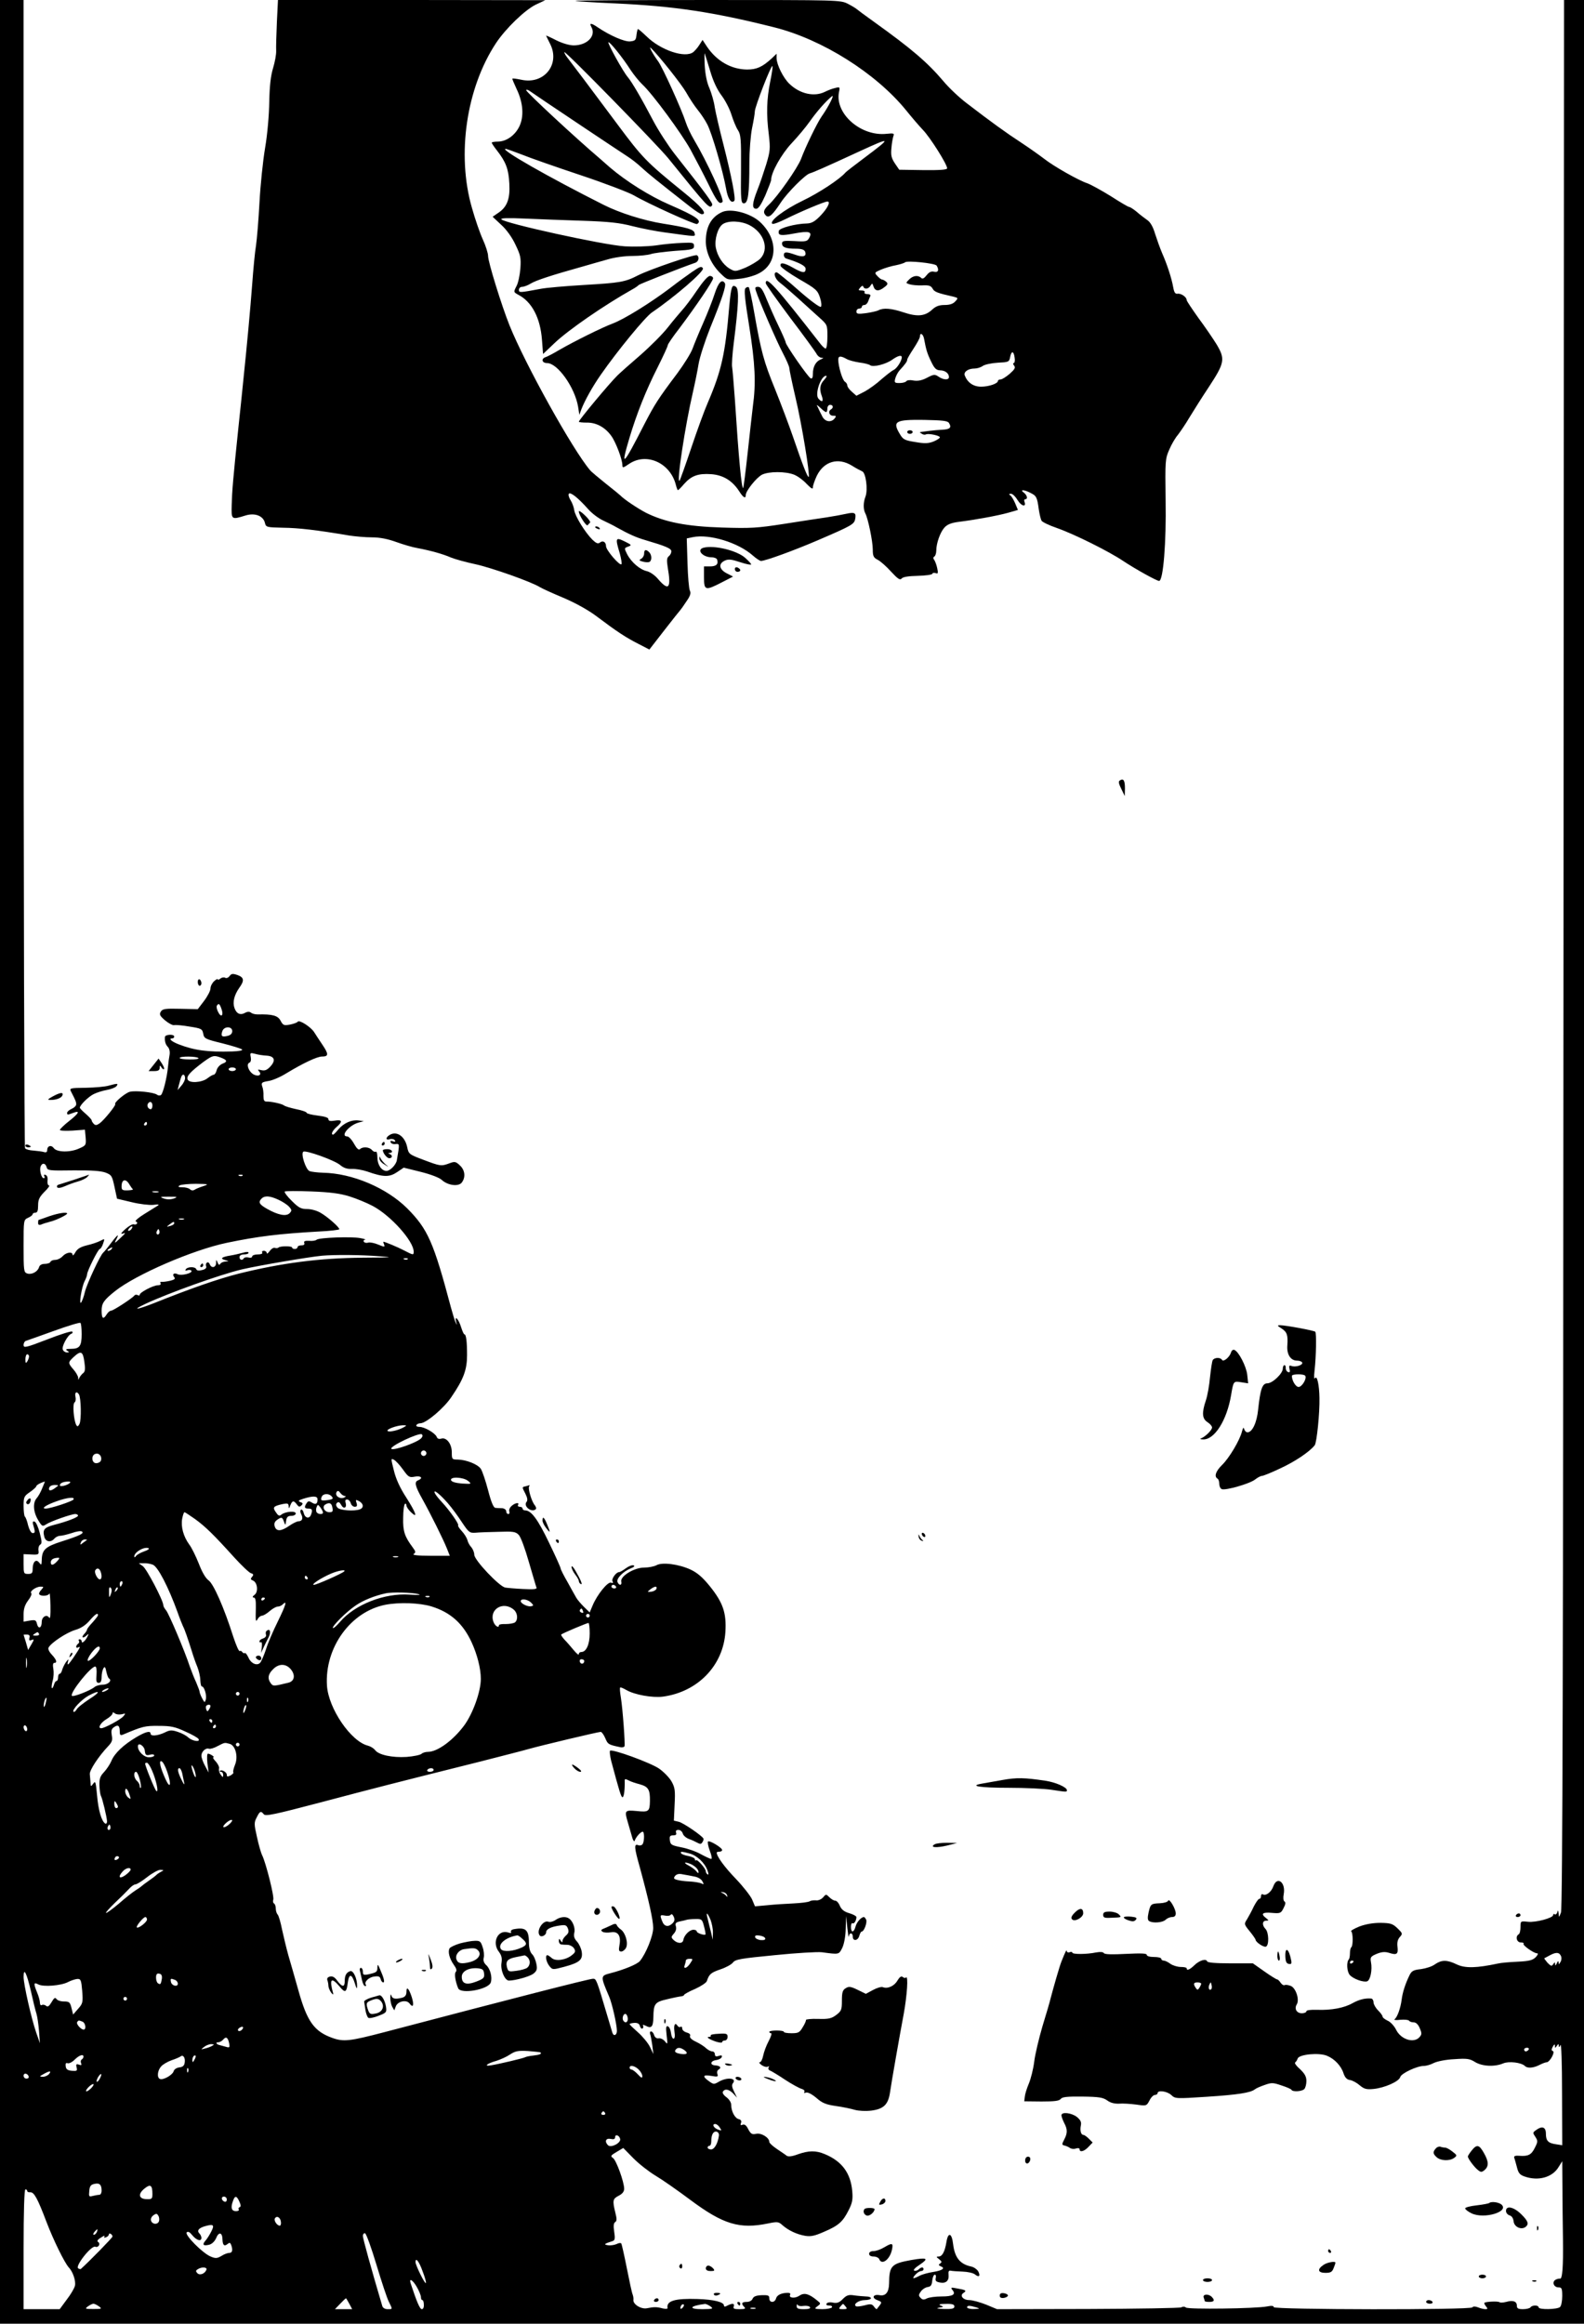 <?xml version="1.0" standalone="no"?>
<!DOCTYPE svg PUBLIC "-//W3C//DTD SVG 20010904//EN"
 "http://www.w3.org/TR/2001/REC-SVG-20010904/DTD/svg10.dtd">
<svg version="1.0" xmlns="http://www.w3.org/2000/svg"
 width="873pt" height="1280pt" viewBox="0 0 873 1280"
 preserveAspectRatio="xMidYMid meet">

<g transform="translate(0,1280) scale(0.1,-0.1)"
fill="#000000" stroke="none">
<path d="M0 6400 l0 -6400 4365 0 4365 0 0 6400 0 6400 -55 0 -55 0 -3 -5252
c-2 -3912 -5 -5261 -14 -5283 -11 -29 -11 -29 -13 -5 -2 18 -4 20 -7 7 -2 -9
-9 -15 -14 -12 -5 4 -9 2 -9 -4 0 -16 -96 -42 -139 -37 -41 4 -41 4 -41 -29 0
-19 -4 -37 -10 -40 -20 -12 -11 -45 12 -45 12 0 18 -3 15 -7 -8 -7 56 -53 75
-53 7 0 4 -8 -8 -21 -17 -17 -37 -22 -100 -25 -44 -2 -92 -6 -108 -10 -117
-25 -181 -27 -227 -5 -54 26 -83 26 -120 1 -15 -12 -50 -23 -78 -27 -40 -4
-51 -10 -62 -32 -24 -49 -39 -96 -44 -136 -6 -47 -24 -97 -39 -108 -6 -4 8 -6
31 -3 24 2 45 0 49 -5 3 -5 14 -9 25 -9 13 0 25 -11 34 -33 12 -28 11 -34 -2
-49 -32 -35 -103 -12 -129 42 -10 20 -31 43 -46 49 -15 7 -28 17 -28 22 0 6
-11 21 -25 35 -14 14 -25 34 -25 44 0 11 -6 20 -12 21 -34 3 -66 -5 -103 -25
-47 -27 -118 -40 -197 -37 -36 1 -58 -2 -58 -8 0 -6 -11 -11 -25 -11 -29 0
-43 25 -28 49 16 26 -5 91 -34 102 -14 5 -28 7 -33 4 -5 -3 -15 3 -22 13 -7
11 -16 19 -19 18 -3 0 -35 19 -70 44 l-64 45 -124 0 c-84 0 -126 4 -128 11 -6
17 -44 5 -72 -23 -24 -23 -41 -30 -41 -15 0 4 -15 7 -32 7 -18 0 -44 8 -57 17
-13 10 -30 18 -37 18 -8 0 -14 5 -14 10 0 6 -18 10 -40 10 -24 0 -40 5 -40 12
0 8 -31 9 -115 5 -75 -4 -116 -3 -121 4 -4 7 -20 8 -43 4 -52 -11 -131 -11
-131 -1 0 4 -7 6 -15 2 -8 -3 -15 0 -16 7 0 11 -8 -5 -29 -58 -10 -24 -44
-143 -59 -200 -5 -22 -26 -93 -46 -158 -19 -65 -40 -152 -45 -193 -5 -41 -19
-96 -30 -122 -11 -26 -21 -58 -22 -72 l-3 -25 95 -1 c71 0 98 3 106 14 8 11
35 14 120 13 91 -1 113 -5 136 -21 17 -13 40 -19 65 -18 21 2 64 -1 95 -5 56
-8 57 -8 73 22 8 17 22 31 30 31 8 0 15 5 15 10 0 18 53 11 76 -11 21 -20 26
-20 195 -9 169 11 242 22 265 41 6 5 30 16 54 24 39 14 47 13 94 -3 28 -9 53
-20 54 -24 6 -12 57 -9 70 4 7 7 12 27 12 45 0 24 -9 40 -35 65 -20 17 -32 34
-27 37 5 3 11 13 14 22 9 23 118 33 161 15 42 -17 79 -56 92 -98 8 -23 19 -34
36 -36 13 -2 37 -15 53 -29 24 -20 37 -24 76 -20 61 6 140 41 147 65 5 21 93
62 131 62 13 0 37 7 54 16 18 9 67 19 113 21 70 5 85 3 115 -16 40 -24 108
-27 155 -7 31 13 100 5 120 -15 13 -13 46 -11 79 6 15 8 34 15 40 15 17 0 49
57 34 62 -8 3 -8 9 0 24 8 14 12 15 12 4 0 -13 1 -13 10 0 9 13 10 13 11 0 0
-10 3 -8 9 5 5 12 9 -97 9 -266 l1 -286 -32 5 c-45 6 -58 19 -58 58 0 38 -21
45 -55 20 -18 -13 -18 -15 -3 -37 14 -22 14 -27 -3 -60 -19 -39 -37 -48 -87
-44 -19 2 -29 -2 -27 -9 2 -6 9 -30 15 -53 8 -33 16 -43 42 -52 76 -27 154 -5
188 52 l20 32 1 -140 c0 -77 2 -207 3 -289 2 -152 -3 -223 -17 -218 -4 1 -15
-1 -24 -6 -21 -12 -10 -42 17 -42 17 0 20 -6 20 -48 0 -26 -5 -53 -12 -60 -14
-14 -118 -16 -118 -2 0 6 -9 10 -19 10 -11 0 -23 -4 -26 -10 -3 -5 -22 -10
-41 -10 -27 0 -34 4 -34 19 0 24 -21 32 -59 21 -16 -4 -32 -5 -36 -2 -6 7 -76
4 -84 -3 -2 -3 2 -11 9 -20 10 -12 10 -15 -3 -15 -9 0 -27 4 -41 10 -16 6 -27
6 -31 0 -9 -15 -1095 -13 -1095 1 0 8 -12 9 -37 4 -62 -12 -434 -17 -447 -6
-7 6 -18 6 -25 1 -8 -4 -239 -8 -515 -9 l-501 -1 -60 25 c-33 13 -75 25 -93
25 -35 0 -55 26 -31 40 18 12 12 16 -35 24 -35 7 -38 6 -27 -8 21 -25 3 -36
-60 -36 -33 0 -70 -5 -81 -11 -15 -8 -24 -8 -34 3 -12 12 -12 17 1 35 8 12 25
23 38 25 17 2 23 11 25 36 2 17 8 32 14 32 6 0 8 -9 5 -19 -3 -15 2 -20 22
-24 34 -7 52 9 49 42 -2 18 1 25 11 23 8 -2 38 -4 66 -5 29 -1 60 -8 69 -16
22 -18 31 -8 17 18 -7 11 -24 23 -39 26 -61 13 -90 49 -99 123 -7 63 -28 69
-37 11 -9 -53 -23 -79 -43 -79 -14 0 -14 -2 3 -15 15 -12 16 -16 6 -23 -11 -7
-10 -10 3 -16 27 -10 9 -23 -42 -31 -26 -4 -60 -13 -75 -21 -37 -19 -44 -18
-23 6 10 11 24 20 32 20 7 0 13 5 13 10 0 13 -13 13 -27 -1 -6 -6 -17 -9 -24
-7 -8 3 4 16 30 33 52 35 42 41 -45 26 -112 -20 -123 -32 -124 -130 -1 -48
-19 -70 -52 -64 -36 7 -46 -15 -13 -27 24 -9 26 -12 14 -28 -7 -9 -15 -19 -16
-21 -2 -3 -9 3 -16 13 -11 15 -19 16 -52 7 -21 -5 -42 -8 -47 -5 -18 11 15 34
48 34 19 0 34 5 34 10 0 6 -12 10 -27 10 -16 1 -45 3 -65 6 -31 5 -42 1 -63
-20 -19 -20 -32 -24 -54 -20 -16 4 -32 1 -35 -5 -5 -7 1 -11 14 -11 12 0 18
-4 15 -10 -3 -5 -27 -10 -53 -10 -44 1 -46 2 -27 16 20 15 20 15 -5 35 -44 35
-68 41 -95 23 -25 -17 -61 -12 -50 6 3 5 -2 10 -12 10 -36 0 -61 -12 -66 -31
-7 -25 -37 -25 -37 0 0 17 -6 19 -42 18 -30 -1 -45 -7 -50 -19 -4 -11 -18 -18
-33 -18 -27 0 -32 -9 -13 -28 9 -9 4 -12 -26 -12 -30 0 -37 3 -32 15 6 17 -7
19 -35 5 -13 -8 -19 -7 -19 0 0 19 -54 33 -145 36 -126 4 -173 -10 -166 -50 1
-5 -11 -5 -26 -2 -33 9 -48 9 -88 1 -33 -6 -78 23 -74 47 1 7 -1 20 -4 28 -4
8 -18 73 -32 144 -14 71 -28 133 -31 138 -3 4 -14 3 -25 -3 -11 -5 -32 -9 -47
-7 -27 4 -23 8 24 23 13 4 15 14 9 52 -5 32 -3 48 6 53 9 6 9 18 0 53 -16 66
-14 75 19 92 20 10 30 23 30 38 0 38 -44 159 -62 170 -15 10 -12 14 20 33 l37
22 56 -57 c32 -32 86 -74 121 -95 34 -20 122 -81 194 -135 180 -134 270 -161
426 -129 53 11 59 10 80 -9 33 -29 79 -51 126 -59 31 -5 53 0 103 22 80 34
104 55 136 119 21 41 24 60 20 106 -9 99 -57 164 -151 203 -50 21 -89 20 -149
-1 -32 -12 -52 -14 -61 -8 -7 6 -32 22 -55 38 -22 15 -41 32 -41 38 0 24 -44
51 -72 45 -23 -5 -30 -1 -44 25 -10 21 -20 29 -31 25 -11 -5 -14 -2 -9 10 4
10 0 18 -13 21 -21 5 -41 43 -41 78 0 14 -11 31 -27 43 -15 11 -23 24 -19 30
11 18 33 14 57 -10 l21 -23 -16 33 c-12 24 -14 37 -7 46 24 29 -30 36 -77 9
-27 -16 -30 -15 -55 3 -38 27 -33 37 13 29 35 -6 39 -5 34 10 -4 10 -1 21 7
25 17 11 8 21 -20 23 -30 2 -26 25 6 29 14 2 28 9 31 17 3 9 -2 11 -17 6 -15
-5 -21 -2 -21 9 0 9 -7 16 -15 16 -8 0 -23 8 -33 17 -10 10 -35 26 -56 36 -24
11 -36 23 -33 31 4 9 -3 16 -19 20 -13 4 -24 13 -24 22 0 8 -4 13 -9 9 -5 -3
-12 -1 -16 5 -14 22 -23 8 -18 -30 4 -25 2 -40 -5 -40 -6 0 -12 14 -14 32 -2
17 -9 33 -17 36 -10 4 -12 -6 -7 -49 6 -51 6 -53 -9 -34 -9 11 -24 19 -35 17
-11 -2 -21 5 -25 18 -3 11 -11 20 -17 20 -5 0 -8 -6 -5 -14 3 -7 8 -35 12 -62
l6 -49 -19 40 c-11 22 -41 58 -66 80 -25 22 -46 42 -46 45 0 3 12 6 26 7 18 1
28 -5 31 -18 3 -10 9 -16 14 -13 5 3 6 10 3 16 -4 6 2 5 15 -1 31 -17 41 -6
42 47 1 74 8 84 75 99 32 8 67 15 77 16 9 1 17 4 17 8 0 3 27 19 61 33 33 15
63 35 65 44 12 37 22 46 75 64 30 10 61 27 69 38 13 17 44 22 230 40 118 12
235 19 260 16 96 -13 93 -13 112 24 10 21 18 63 19 105 l2 70 7 -65 c4 -36 7
-57 8 -47 3 23 22 22 22 -1 0 -27 29 -23 36 5 4 13 9 23 13 23 13 0 31 49 25
65 -4 8 -9 15 -13 15 -16 -1 -40 -29 -46 -53 -9 -34 -25 -35 -25 -1 0 14 4 23
9 20 8 -6 21 15 21 34 0 5 -18 15 -39 21 -28 8 -43 20 -52 40 -6 16 -18 29
-25 29 -8 0 -22 8 -33 19 -18 18 -19 18 -35 -1 -10 -11 -27 -18 -39 -16 -12 1
-28 -1 -34 -5 -7 -5 -48 -10 -90 -12 -43 -2 -108 -6 -145 -10 l-67 -6 -16 38
c-9 20 -49 71 -89 113 -62 64 -106 124 -106 145 0 3 7 5 15 5 8 0 15 4 15 9 0
13 -70 55 -78 47 -3 -4 1 -27 10 -51 10 -25 13 -45 8 -45 -5 0 -31 12 -57 26
-26 15 -75 32 -108 38 -54 11 -60 14 -63 39 -3 22 1 27 18 27 16 0 20 5 16 15
-3 10 1 15 13 15 10 0 21 -9 24 -20 3 -11 18 -24 34 -30 15 -5 36 -15 47 -21
14 -8 21 -8 27 3 5 7 8 16 6 20 -5 14 -112 88 -137 93 l-26 6 4 88 c4 78 2 94
-17 128 -12 21 -43 53 -69 71 -49 33 -258 109 -270 98 -3 -4 0 -28 6 -54 45
-168 55 -202 63 -202 8 0 13 43 12 88 -1 14 2 15 25 3 9 -5 36 -14 59 -20 46
-13 56 -29 55 -92 -1 -58 -7 -62 -73 -55 -65 6 -68 3 -50 -58 5 -17 15 -51 22
-76 6 -25 14 -38 17 -30 6 20 33 50 44 50 10 0 10 -51 0 -68 -5 -7 -16 -10
-25 -6 -23 9 -22 -12 9 -121 49 -180 74 -291 74 -335 0 -43 -39 -140 -73 -182
-14 -18 -90 -49 -165 -68 -53 -14 -53 -16 -5 -128 16 -36 43 -155 43 -189 0
-24 -18 -32 -25 -10 -2 6 -15 50 -29 97 -59 200 -60 200 -78 200 -20 0 -457
-112 -1149 -294 -191 -50 -225 -54 -287 -32 -101 36 -140 91 -188 264 -20 70
-44 156 -55 192 -10 36 -25 98 -34 139 -8 41 -19 79 -25 85 -5 5 -10 20 -10
32 0 13 -4 25 -10 29 -5 3 -7 12 -4 20 7 16 -41 205 -61 245 -7 14 -20 60 -29
102 -16 70 -16 79 -1 107 17 35 23 37 39 17 9 -12 60 -1 311 65 291 77 420
110 880 225 121 31 243 62 270 70 63 18 382 94 396 94 5 0 17 -16 25 -35 14
-34 18 -36 86 -50 9 -1 18 1 20 6 4 13 -10 205 -20 267 -5 29 -7 54 -4 56 2 3
18 -4 35 -14 46 -26 142 -43 200 -36 193 26 334 172 345 358 6 103 -13 159
-84 248 -41 51 -70 76 -108 94 -65 30 -156 42 -188 24 -13 -7 -43 -13 -68 -13
-55 0 -133 -48 -126 -77 5 -22 -12 -24 -21 -2 -7 19 33 59 74 75 18 7 23 13
15 16 -8 3 -27 -4 -43 -16 -15 -11 -32 -21 -37 -21 -17 0 -44 -39 -36 -51 5
-8 2 -11 -8 -7 -18 7 -77 -66 -102 -126 l-16 -38 -31 30 c-17 17 -37 40 -43
51 -6 11 -28 49 -48 86 -21 36 -38 70 -38 75 0 5 -29 70 -65 144 -61 127 -97
176 -131 176 -8 0 -14 5 -14 10 0 6 -7 10 -16 10 -8 0 -12 5 -9 10 10 16 -17
12 -36 -6 -10 -9 -15 -22 -12 -30 3 -8 0 -14 -6 -14 -6 0 -11 7 -11 15 0 8
-10 16 -22 17 -13 0 -30 1 -38 2 -10 1 -23 31 -40 97 -14 53 -32 106 -40 118
-17 25 -80 50 -127 51 -32 0 -33 2 -33 40 0 47 -30 85 -59 75 -12 -3 -21 0
-24 10 -9 21 -67 55 -95 55 -13 0 -20 4 -17 10 3 6 14 10 23 10 31 1 129 83
170 145 67 98 86 150 86 230 0 77 -5 115 -15 115 -3 0 -11 18 -18 40 -13 43
-37 69 -27 29 5 -20 5 -21 -3 -4 -5 11 -16 47 -25 80 -97 365 -128 434 -242
549 -114 113 -302 193 -464 196 -30 1 -64 5 -74 9 -21 8 -50 98 -34 107 14 9
171 -47 202 -73 20 -17 39 -23 65 -22 20 1 57 -5 84 -14 90 -32 123 -32 165
-4 l37 25 93 -23 c56 -14 103 -32 116 -44 33 -31 93 -39 111 -15 22 29 18 68
-10 94 -23 22 -29 23 -58 12 -46 -17 -50 -16 -143 19 -80 30 -82 32 -90 71
-12 55 -52 86 -89 70 -29 -13 -34 -36 -6 -27 11 3 23 0 27 -6 5 -9 2 -10 -10
-6 -12 5 -16 3 -13 -5 2 -7 14 -12 27 -10 23 2 23 3 7 -90 -5 -25 -37 -58 -57
-58 -27 0 -50 34 -50 74 0 20 -4 35 -9 32 -5 -3 -14 1 -21 9 -14 17 -51 20
-66 5 -7 -7 -18 3 -33 30 -12 22 -29 40 -37 40 -41 0 9 61 61 76 l30 8 -29 4
c-38 5 -81 -14 -111 -49 -13 -16 -26 -29 -29 -29 -14 0 -4 22 19 42 35 30 31
42 -10 35 -25 -4 -35 -2 -35 8 0 9 -20 15 -60 20 -33 4 -60 11 -60 15 0 5 -26
14 -57 20 -32 7 -63 16 -68 21 -12 9 -71 22 -97 21 -12 0 -16 8 -16 31 1 18
-2 42 -7 53 -6 20 -2 23 33 29 23 3 67 22 99 42 94 57 171 93 197 93 38 0 38
13 3 65 -18 26 -38 58 -46 70 -19 29 -82 69 -90 57 -3 -5 -23 -12 -43 -16 -34
-6 -38 -4 -52 22 -15 28 -45 36 -126 34 -14 0 -30 4 -37 10 -8 6 -19 6 -32 -1
-27 -15 -48 -5 -59 27 -11 32 -1 71 27 111 29 40 26 57 -10 70 -27 9 -34 8
-44 -6 -7 -9 -17 -13 -24 -9 -6 4 -18 2 -26 -4 -8 -7 -15 -9 -15 -5 0 5 -9 0
-20 -10 -11 -10 -20 -28 -20 -40 0 -12 -16 -43 -35 -68 l-35 -46 -96 2 c-84 2
-98 0 -108 -16 -9 -15 -5 -23 24 -48 19 -16 42 -28 50 -26 8 2 46 -1 85 -8 65
-10 70 -13 75 -39 5 -27 11 -30 105 -53 55 -14 104 -29 109 -34 6 -5 -16 -10
-55 -11 -134 -4 -209 6 -296 40 -40 16 -56 32 -33 32 6 0 10 5 10 10 0 15 -50
12 -51 -2 -2 -24 3 -41 16 -55 8 -8 12 -25 10 -41 -3 -15 -7 -45 -9 -67 -6
-64 -28 -149 -39 -157 -6 -4 -16 -3 -22 2 -16 13 -118 24 -149 16 -25 -6 -89
-60 -81 -68 6 -5 -62 -89 -86 -106 -16 -11 -23 -12 -32 -3 -7 7 -12 16 -12 20
0 4 -15 20 -32 35 -18 15 -33 31 -33 34 0 14 46 60 76 75 18 9 50 19 73 23 22
4 46 13 52 20 14 17 6 17 -41 4 -19 -6 -76 -11 -127 -12 -89 -1 -91 -2 -81
-22 24 -46 28 -56 28 -69 0 -8 -11 -19 -25 -25 -14 -6 -25 -16 -25 -22 0 -12
2 -12 34 0 40 15 31 -3 -24 -46 -27 -21 -49 -43 -50 -48 0 -5 31 -6 69 -4 l69
5 4 -43 c3 -41 2 -44 -35 -60 -49 -23 -124 -22 -141 2 -14 19 -36 12 -36 -12
0 -10 -6 -14 -18 -10 -9 3 -35 6 -57 8 -22 1 -43 7 -47 13 -4 5 -8 1431 -8
3168 l0 3157 -65 0 -65 0 0 -6400z m1220 844 c14 -36 0 -53 -17 -20 -8 14 -11
31 -8 36 10 15 15 12 25 -16z m60 -124 c0 -13 -9 -22 -25 -26 -32 -8 -39 -2
-30 25 9 29 55 29 55 1z m190 -135 c44 -3 51 -27 19 -61 -18 -19 -30 -23 -48
-19 -21 5 -23 4 -12 -8 17 -21 -11 -30 -37 -12 -24 18 -35 54 -18 61 8 3 11
15 8 31 -5 24 -3 25 24 18 16 -5 45 -9 64 -10z m-227 -24 c7 -7 1 -14 -16 -20
-15 -6 -29 -21 -33 -36 -3 -14 -11 -25 -16 -25 -5 0 -21 -9 -35 -20 -31 -24
-101 -28 -109 -6 -7 18 14 41 84 94 48 35 58 39 85 31 17 -5 35 -13 40 -18z
m-149 10 c3 -4 -19 -8 -49 -7 -30 0 -55 4 -55 8 0 11 97 10 104 -1z m206 -61
c0 -5 -9 -10 -20 -10 -11 0 -20 5 -20 10 0 6 9 10 20 10 11 0 20 -4 20 -10z
m-280 -49 c0 -10 -9 -29 -21 -42 l-20 -24 6 25 c14 53 17 60 26 60 5 0 9 -9 9
-19z m-180 -151 c0 -11 -4 -20 -9 -20 -14 0 -23 18 -16 30 10 17 25 11 25 -10z
m-30 -100 c0 -5 -5 -10 -11 -10 -5 0 -7 5 -4 10 3 6 8 10 11 10 2 0 4 -4 4
-10z m-553 -240 c5 -18 14 -19 147 -17 99 1 152 -3 177 -12 34 -13 37 -18 50
-79 l14 -65 80 -19 c44 -11 98 -17 120 -15 27 4 35 2 25 -4 -8 -5 -42 -26 -74
-46 -33 -20 -54 -39 -48 -41 7 -2 10 -8 7 -12 -3 -5 -11 -7 -18 -4 -7 2 -28
-10 -47 -27 -19 -17 -27 -28 -17 -25 23 7 22 6 -15 -29 -24 -23 -29 -25 -20
-8 22 41 12 36 -25 -13 -20 -27 -40 -51 -44 -54 -15 -11 -89 -169 -101 -216
-6 -27 -16 -53 -21 -59 -13 -15 3 85 19 117 8 15 14 32 14 38 0 18 61 140 70
140 4 0 13 13 18 29 10 29 10 29 -15 16 -15 -8 -48 -19 -75 -25 -35 -9 -52
-19 -63 -39 -8 -14 -14 -20 -15 -13 0 19 -35 14 -55 -8 -10 -11 -28 -20 -41
-20 -12 0 -24 -5 -26 -11 -2 -6 -16 -11 -31 -11 -17 0 -29 -7 -32 -19 -8 -25
-41 -42 -65 -34 -19 6 -20 16 -20 151 0 144 0 144 25 156 14 6 25 15 25 20 0
4 7 8 15 8 11 0 15 11 15 40 0 32 7 46 35 75 20 19 31 35 25 35 -6 0 -10 12
-8 27 2 16 -2 28 -11 31 -8 3 -11 0 -7 -7 4 -6 3 -11 -3 -11 -13 0 -25 45 -17
65 8 21 27 19 33 -5z m1080 -46 c-3 -3 -12 -4 -19 -1 -8 3 -5 6 6 6 11 1 17
-2 13 -5z m-623 -50 c6 -10 14 -21 18 -25 4 -3 -8 -5 -27 -6 -30 -1 -35 2 -35
21 0 41 24 46 44 10z m406 -8 c-19 -6 -41 -15 -48 -20 -8 -5 -18 -4 -25 3 -6
6 -25 11 -41 11 -24 0 -27 3 -16 10 8 5 49 9 90 9 71 -1 73 -2 40 -13z m-247
-33 c-7 -2 -21 -2 -30 0 -10 3 -4 5 12 5 17 0 24 -2 18 -5z m1052 -23 c39 -12
97 -36 129 -53 100 -53 226 -194 226 -252 0 -20 -3 -19 -53 7 -34 18 -104 47
-114 48 -1 0 0 -7 4 -16 5 -14 2 -14 -32 0 -21 9 -46 14 -56 11 -9 -3 -20 -1
-24 5 -3 5 0 11 7 11 7 1 -5 5 -27 9 -48 9 -225 3 -240 -9 -5 -5 -24 -8 -42
-6 -22 1 -30 -2 -26 -12 3 -8 -2 -13 -16 -13 -12 0 -21 -4 -21 -10 0 -5 -7
-10 -15 -10 -8 0 -15 3 -15 8 0 9 -66 9 -75 0 -4 -4 -13 -4 -20 -2 -7 3 -20
-5 -29 -18 -9 -12 -16 -17 -16 -10 0 6 -7 12 -16 12 -8 0 -12 -4 -9 -10 4 -6
-7 -10 -24 -10 -17 0 -31 -5 -31 -11 0 -6 -9 -9 -20 -6 -11 3 -23 1 -26 -4 -8
-14 -24 -10 -24 6 0 9 9 15 25 15 14 0 25 4 25 9 0 6 -13 6 -32 0 -18 -5 -49
-12 -68 -15 -49 -8 -59 -17 -30 -25 23 -6 23 -7 3 -8 -12 -1 -25 -6 -29 -13
-5 -8 -10 -6 -15 8 -7 17 -8 17 -8 -3 -1 -26 -26 -31 -35 -7 -3 8 -10 13 -15
9 -6 -3 -8 -12 -5 -20 4 -9 -4 -17 -22 -21 -18 -5 -29 -3 -32 4 -5 16 -49 15
-58 0 -5 -8 -2 -9 9 -5 9 3 19 2 22 -3 8 -13 -56 -29 -76 -19 -20 10 -32 0
-19 -16 8 -9 2 -14 -22 -20 -18 -4 -39 -7 -47 -6 -7 1 -10 -2 -6 -8 3 -7 -3
-11 -16 -11 -24 0 -99 -39 -99 -52 0 -5 -5 -6 -11 -2 -6 3 -14 3 -18 -2 -11
-15 -117 -84 -129 -84 -7 0 -17 -9 -24 -20 -19 -31 -28 -24 -28 21 0 40 13 58
73 106 115 92 430 228 617 267 173 36 291 50 503 62 64 3 117 9 117 13 0 11
-62 66 -101 89 -21 13 -53 22 -76 22 -34 0 -47 7 -85 45 -25 24 -42 48 -39 51
3 4 69 4 146 1 104 -4 158 -11 210 -27z m-967 -12 c-19 -6 -37 -6 -55 0 -25 9
-21 10 27 10 48 0 52 -1 28 -10z m577 -7 c22 -10 48 -27 58 -38 16 -18 16 -22
3 -36 -19 -19 -64 -10 -124 24 -44 25 -50 37 -30 57 17 17 46 15 93 -7z m-522
-108 c-7 -2 -19 -2 -25 0 -7 3 -2 5 12 5 14 0 19 -2 13 -5z m-53 -22 c0 -5
-10 -11 -22 -14 -22 -6 -22 -6 -4 8 23 17 26 18 26 6z m-235 -30 c-3 -6 -11
-11 -16 -11 -5 0 -4 6 3 14 14 16 24 13 13 -3z m151 -28 c-10 -10 -19 5 -10
18 6 11 8 11 12 0 2 -7 1 -15 -2 -18z m-261 -83 c-3 -5 -12 -10 -18 -10 -7 0
-6 4 3 10 19 12 23 12 15 0z m1475 -40 c85 -6 75 -7 -91 -8 -239 -2 -446 -29
-684 -88 -114 -29 -266 -82 -468 -163 -95 -37 -123 -40 -47 -4 128 60 415 163
535 191 91 21 366 68 440 75 68 6 216 5 315 -3z m157 -16 c-3 -3 -12 -4 -19
-1 -8 3 -5 6 6 6 11 1 17 -2 13 -5z m-1797 -413 c0 -66 -11 -81 -59 -81 -27 0
-32 -3 -21 -10 13 -8 13 -10 -1 -10 -9 0 -20 7 -23 16 -7 17 27 80 47 87 7 2
9 8 5 12 -4 4 -66 -15 -137 -43 -119 -46 -131 -48 -131 -31 0 11 6 21 13 23 6
2 75 26 152 54 77 28 143 48 148 45 4 -2 7 -30 7 -62z m15 -153 c6 -40 4 -54
-7 -62 -8 -6 -17 -18 -21 -26 -5 -13 -6 -13 -6 1 -1 9 -12 29 -26 45 -31 36
-31 39 1 69 40 37 51 32 59 -27z m-305 30 c0 -7 -5 -20 -10 -28 -8 -12 -10 -9
-10 13 0 15 5 27 10 27 6 0 10 -6 10 -12z m275 -209 c12 -19 14 -142 3 -163
-8 -15 -12 -16 -18 -5 -14 27 -21 117 -9 124 6 4 8 18 5 31 -6 24 7 33 19 13z
m1792 -180 c-29 -17 -79 -29 -90 -22 -13 8 48 31 83 32 22 0 23 -1 7 -10z m93
-63 c-26 -24 -152 -68 -163 -57 -13 13 154 92 168 80 6 -6 4 -14 -5 -23z m30
-81 c0 -8 -7 -15 -15 -15 -8 0 -15 7 -15 15 0 8 7 15 15 15 8 0 15 -7 15 -15z
m-1794 -41 c-3 -8 -15 -14 -26 -14 -26 0 -29 47 -2 52 20 5 36 -17 28 -38z
m1665 -49 c30 -42 35 -45 66 -39 33 6 47 -8 18 -20 -23 -8 -18 -31 23 -104 44
-79 115 -221 136 -274 l15 -38 -107 0 c-70 0 -102 4 -92 10 12 8 12 13 -6 37
-44 59 -54 89 -52 162 0 40 5 74 10 77 4 3 8 -1 8 -9 0 -7 11 -24 25 -37 39
-37 29 -6 -26 81 -34 52 -57 102 -68 148 -17 67 -17 69 0 60 10 -5 32 -29 50
-54z m358 -62 c22 -18 21 -18 -33 -15 -35 3 -56 9 -60 18 -8 21 66 18 93 -3z
m-2346 -40 c-8 -21 -22 -46 -31 -56 -22 -25 -19 -75 8 -120 21 -35 24 -37 44
-24 25 17 140 57 161 57 8 0 15 -4 15 -9 0 -9 -59 -32 -133 -51 -53 -14 -63
-26 -53 -65 7 -28 36 -34 56 -10 7 8 21 15 31 15 10 0 39 7 64 15 25 9 50 13
56 9 16 -10 -11 -23 -111 -55 -91 -29 -109 -46 -110 -104 -1 -27 -2 -28 -14
-13 -17 23 -36 5 -36 -34 0 -23 -4 -28 -25 -28 -24 0 -25 3 -25 54 l0 55 43
-2 c39 -2 42 0 39 22 -2 13 2 27 9 32 11 6 10 18 -2 65 -8 32 -21 60 -28 62
-10 3 -12 -1 -9 -14 13 -44 12 -49 -2 -49 -8 0 -18 17 -25 42 -5 23 -13 45
-18 49 -4 4 -7 31 -7 59 0 49 3 54 35 76 19 13 35 28 35 32 0 6 22 19 47 26 1
1 -5 -16 -14 -36z m152 28 c-16 -14 -55 -23 -55 -13 0 12 17 20 45 21 11 1 15
-3 10 -8z m-79 -26 c-22 -17 -36 -19 -36 -7 0 14 12 22 34 22 21 -1 21 -1 2
-15z m1595 -46 c8 0 5 -4 -6 -9 -24 -9 -51 12 -40 31 6 9 11 8 20 -4 7 -10 18
-17 26 -18z m566 -38 c21 -24 56 -71 78 -105 38 -57 43 -61 75 -59 19 2 76 4
127 5 81 3 95 1 112 -17 11 -11 35 -76 56 -150 21 -71 39 -134 42 -141 3 -8
-18 -10 -74 -7 -43 2 -87 6 -99 8 -33 7 -168 149 -170 180 0 14 -8 33 -18 44
-9 10 -18 27 -20 38 -3 11 -16 33 -30 48 -15 16 -24 30 -21 33 6 6 -47 82 -89
127 -19 20 -37 43 -40 51 -9 23 25 -3 71 -55z m-638 35 c9 -11 5 -15 -21 -19
-38 -5 -43 -3 -35 18 8 19 41 20 56 1z m-79 -15 c0 -26 -10 -31 -31 -18 -16
10 -21 9 -29 -3 -15 -23 -12 -30 10 -30 21 0 24 -8 14 -34 -9 -24 -33 -19 -40
9 -3 14 -10 22 -15 19 -5 -3 -5 -14 1 -25 12 -22 6 -39 -15 -39 -8 0 -31 -11
-51 -25 -45 -31 -71 -32 -80 -3 -4 15 -1 25 12 35 25 18 30 17 39 -9 8 -22 8
-22 12 5 3 21 10 27 29 27 13 0 24 6 24 13 0 16 -57 11 -79 -6 -10 -9 -17 -7
-27 8 -24 32 -20 38 34 50 27 5 32 4 33 -12 0 -15 2 -14 9 5 11 27 19 28 36 5
10 -14 15 -15 25 -6 10 10 9 14 -6 19 -14 6 -11 9 16 18 54 17 79 16 79 -3z
m-1345 -1 c-6 -10 -127 -50 -153 -50 -27 0 0 19 59 40 58 21 104 26 94 10z
m1528 -20 c3 -11 13 -20 22 -20 12 0 15 5 10 21 -6 18 -5 20 14 10 25 -14 27
-36 5 -45 -32 -12 -111 -6 -124 9 -9 11 -10 19 -3 26 8 8 14 5 23 -10 13 -26
33 -18 25 10 -4 13 -2 19 8 19 8 0 17 -9 20 -20z m-101 -25 c4 -21 1 -25 -17
-25 -26 0 -42 29 -23 42 23 14 36 9 40 -17z m-52 -27 c0 -12 -28 -10 -35 2 -4
6 -4 19 0 28 6 16 8 15 21 -2 8 -11 14 -23 14 -28z m-706 -35 c57 -41 105 -88
216 -211 41 -45 83 -85 93 -88 14 -4 16 -9 6 -20 -9 -11 -8 -15 4 -20 26 -9
32 -63 10 -79 -12 -9 -13 -14 -5 -15 10 0 13 -16 12 -57 -2 -76 -1 -81 11 -60
5 9 16 17 23 17 7 0 26 11 42 25 16 14 36 25 44 25 9 0 21 5 28 12 26 26 18
-2 -26 -92 -26 -52 -56 -122 -66 -155 -11 -33 -25 -66 -32 -74 -17 -19 -51 -5
-65 29 -8 16 -16 27 -20 24 -4 -2 -10 0 -14 6 -4 6 -10 8 -14 5 -5 -2 -20 33
-35 78 -52 164 -110 294 -137 312 -16 12 -35 44 -53 91 -16 40 -39 88 -53 106
-32 44 -47 98 -39 142 4 20 9 36 13 36 3 0 28 -17 57 -37z m-595 -116 c-2 -1
-12 -9 -22 -16 -15 -12 -17 -12 -11 3 3 9 13 16 22 16 8 0 13 -1 11 -3z m315
-63 c-20 -7 -41 -19 -45 -26 -5 -7 -9 -8 -9 -2 0 24 53 55 78 46 8 -3 -3 -11
-24 -18z m1399 -31 c-7 -2 -19 -2 -25 0 -7 3 -2 5 12 5 14 0 19 -2 13 -5z
m-1878 -23 c-21 -23 -35 -26 -35 -6 0 15 14 24 39 25 11 1 10 -4 -4 -19z m527
-19 c28 -10 87 -125 137 -263 11 -32 25 -66 29 -75 11 -21 26 -66 49 -138 8
-27 22 -67 31 -88 8 -21 16 -54 16 -73 1 -18 4 -34 9 -34 13 0 28 -51 21 -72
-5 -18 -7 -18 -20 7 -8 15 -14 31 -14 36 0 5 -9 28 -19 52 -11 23 -26 62 -35
87 -28 86 -116 293 -131 310 -8 9 -15 22 -15 28 0 25 -92 201 -113 215 l-22
16 27 0 c15 1 37 -3 50 -8z m-288 -37 c9 -23 7 -44 -4 -44 -13 0 -32 38 -25
50 9 15 22 12 29 -6z m1343 0 c-12 -12 -152 -74 -167 -74 -19 0 41 39 95 62
40 17 84 24 72 12z m-202 -34 c3 -5 1 -10 -4 -10 -6 0 -11 5 -11 10 0 6 2 10
4 10 3 0 8 -4 11 -10z m-1021 -35 c-4 -8 -8 -15 -10 -15 -2 0 -4 7 -4 15 0 8
4 15 10 15 5 0 7 -7 4 -15z m2721 -15 c3 -5 -1 -10 -9 -10 -9 0 -16 5 -16 10
0 6 4 10 9 10 6 0 13 -4 16 -10z m-3168 -18 c-10 -10 -14 -22 -10 -25 11 -12
51 -8 55 5 3 7 5 -24 6 -67 1 -51 -1 -75 -7 -66 -13 21 -41 5 -41 -23 0 -34
-18 -42 -26 -12 -5 22 -10 24 -40 19 l-34 -6 0 42 c0 30 8 52 25 75 14 18 22
36 17 40 -10 10 27 36 51 36 19 0 19 -1 4 -18z m384 -23 c-9 -23 -10 -22 -10
11 -1 23 2 31 9 24 7 -7 7 -19 1 -35z m30 18 c-10 -9 -11 -8 -5 6 3 10 9 15
12 12 3 -3 0 -11 -7 -18z m2977 11 c-3 -7 -15 -14 -29 -16 -23 -2 -23 -2 -5
13 24 18 39 20 34 3z m-1313 -29 c19 -5 3 -6 -47 -3 -138 10 -302 -54 -384
-150 -19 -22 -36 -37 -39 -34 -8 8 74 90 125 124 40 28 104 54 165 67 33 8
148 5 180 -4z m62 -15 c-3 -3 -12 -4 -19 -1 -8 3 -5 6 6 6 11 1 17 -2 13 -5z
m-907 -8 c0 -3 -4 -8 -10 -11 -5 -3 -10 -1 -10 4 0 6 5 11 10 11 6 0 10 -2 10
-4z m1466 -23 c16 -16 16 -18 1 -21 -19 -4 -57 15 -57 28 0 16 37 11 56 -7z
m-548 -22 c104 -32 173 -93 221 -197 31 -67 51 -145 51 -202 0 -70 -44 -192
-92 -257 -61 -82 -147 -145 -199 -145 -14 0 -30 -5 -36 -11 -6 -6 -43 -14 -82
-17 -79 -5 -155 11 -174 38 -7 9 -24 20 -39 24 -94 23 -218 205 -226 331 -13
209 130 407 321 445 77 15 189 11 255 -9z m455 -19 c20 -18 23 -55 5 -69 -7
-5 -30 -9 -50 -9 -21 1 -38 -2 -38 -6 0 -18 -21 -6 -30 17 -27 70 54 119 113
67z m380 -6 c4 -10 1 -13 -8 -9 -8 3 -12 9 -9 14 7 12 11 11 17 -5z m-2673
-23 c0 -5 -14 -22 -30 -40 -17 -18 -30 -35 -30 -39 0 -4 -7 -16 -17 -26 -18
-20 -4 -25 16 -5 11 10 11 8 2 -10 -13 -25 -31 -39 -31 -24 0 6 -5 11 -11 11
-5 0 -8 -4 -4 -9 3 -5 1 -12 -5 -16 -5 -3 -10 -11 -10 -16 0 -6 5 -7 10 -4 17
10 12 -1 -26 -57 -25 -36 -34 -45 -31 -28 6 24 6 24 -9 5 -8 -11 -17 -30 -21
-42 -3 -13 -9 -23 -14 -23 -5 0 -9 -9 -9 -20 0 -11 -4 -20 -9 -20 -5 0 -11
-10 -14 -22 -4 -12 -9 -20 -11 -17 -3 3 -1 21 4 40 6 18 7 49 4 66 -4 21 -2
33 5 33 18 0 13 17 -14 46 -15 16 -22 32 -17 39 15 27 99 82 145 96 32 9 58
26 80 51 31 36 47 47 47 31z m2710 -3 c0 -5 -4 -10 -10 -10 -5 0 -10 5 -10 10
0 6 5 10 10 10 6 0 10 -4 10 -10z m0 -98 c0 -60 -19 -102 -46 -102 -8 0 -14
-5 -14 -12 0 -7 -12 3 -27 21 -16 19 -38 45 -51 58 -13 14 -21 27 -19 29 6 7
140 63 150 64 4 0 7 -26 7 -58z m-3035 -2 c3 -6 -4 -10 -17 -10 -18 0 -20 2
-8 10 19 12 18 12 25 0z m-53 -22 c-3 -14 0 -17 12 -12 15 6 15 3 -1 -24 l-18
-31 -12 42 c-7 23 -13 42 -13 42 0 1 8 1 19 1 12 0 17 -6 13 -18z m388 -58 c0
-16 -58 -76 -66 -68 -4 4 5 23 20 43 26 34 46 45 46 25z m-403 -102 c-2 -13
-4 -3 -4 22 0 25 2 35 4 23 2 -13 2 -33 0 -45z m3073 33 c0 -17 -18 -21 -24
-6 -3 9 0 15 9 15 8 0 15 -4 15 -9z m-1620 -43 c29 -32 25 -68 -10 -77 -82
-20 -85 -20 -97 -4 -20 26 -16 51 12 78 30 31 68 32 95 3z m-1068 -33 c-3 -36
-1 -45 12 -45 11 0 16 9 16 33 0 17 5 39 10 47 7 12 11 8 16 -18 4 -18 10 -35
15 -38 18 -11 -5 -34 -34 -34 -17 0 -38 -6 -46 -13 -24 -20 -120 -57 -125 -48
-11 17 104 161 129 161 6 0 9 -18 7 -45z m58 -85 c-8 -5 -19 -10 -25 -10 -5 0
-3 5 5 10 8 5 20 10 25 10 6 0 3 -5 -5 -10z m-97 -49 c-33 -22 -66 -47 -71
-58 -6 -10 -13 -15 -17 -12 -10 10 45 68 84 89 64 34 68 21 4 -19z m827 29 c0
-5 -4 -10 -10 -10 -5 0 -10 5 -10 10 0 6 5 10 10 10 6 0 10 -4 10 -10z m-1069
-56 c-5 -16 -10 -21 -10 -12 -1 18 10 51 15 45 2 -1 -1 -16 -5 -33z m1116 14
c-3 -8 -6 -5 -6 6 -1 11 2 17 5 13 3 -3 4 -12 1 -19z m-207 -25 c0 -5 -4 -14
-9 -21 -7 -11 -9 -11 -14 1 -3 8 -3 18 0 21 9 8 23 7 23 -1z m191 -24 c-5 -13
-10 -19 -10 -12 -1 15 10 45 15 40 3 -2 0 -15 -5 -28z m-680 -22 c22 6 23 5 9
-11 -13 -17 -104 -66 -122 -66 -21 0 -4 30 27 49 19 11 35 26 35 32 0 8 4 8
13 1 7 -6 24 -8 38 -5z m499 -37 c0 -5 -2 -10 -4 -10 -3 0 -8 5 -11 10 -3 6
-1 10 4 10 6 0 11 -4 11 -10z m-1020 -46 c0 -8 -4 -12 -10 -9 -5 3 -10 13 -10
21 0 8 5 12 10 9 6 -3 10 -13 10 -21z m510 -11 c0 -20 3 -24 18 -18 107 45
120 49 197 48 67 0 90 -5 146 -31 37 -16 70 -35 73 -41 12 -19 -33 -12 -55 7
-11 11 -37 25 -59 32 -33 11 -44 11 -73 -4 -39 -18 -77 -21 -77 -6 0 18 -28
11 -80 -20 -69 -41 -119 -88 -136 -130 -8 -19 -27 -47 -41 -62 -21 -22 -26
-36 -25 -74 1 -25 5 -51 8 -56 8 -13 33 -118 34 -141 0 -10 -5 -15 -10 -12
-20 12 -38 73 -45 155 -7 75 -9 82 -21 65 -13 -18 -14 -18 -15 6 -1 13 -3 34
-4 46 -2 22 48 98 102 155 21 22 24 33 19 59 -4 24 -2 35 11 44 23 17 33 10
33 -22z m530 27 c0 -5 -5 -10 -11 -10 -5 0 -7 5 -4 10 3 6 8 10 11 10 2 0 4
-4 4 -10z m76 -96 c32 -9 48 -71 29 -116 -8 -20 -12 -38 -9 -41 3 -3 -4 -10
-15 -17 -17 -8 -21 -8 -21 4 0 14 -29 31 -38 21 -3 -3 0 -5 6 -5 7 0 12 -8 12
-17 0 -15 -2 -15 -14 2 -8 11 -11 25 -9 33 3 7 -5 24 -17 38 -13 13 -19 24
-14 24 11 0 -18 20 -30 20 -5 0 -6 -23 -3 -52 l7 -52 -20 37 c-11 20 -20 45
-20 56 0 22 24 45 42 38 7 -2 29 4 48 15 39 20 37 20 66 12z m54 -4 c0 -5 -4
-10 -10 -10 -5 0 -10 5 -10 10 0 6 5 10 10 10 6 0 10 -4 10 -10z m-522 -33 c3
-25 7 -28 28 -23 14 4 24 2 24 -4 0 -5 -13 -10 -29 -10 -28 0 -61 33 -61 60 0
25 35 4 38 -23z m124 -118 c24 -70 17 -98 -10 -39 -29 64 -38 104 -22 98 8 -2
22 -29 32 -59z m-84 8 c23 -52 39 -127 23 -112 -9 9 -61 137 -61 150 0 3 4 5
10 5 5 0 18 -19 28 -43z m238 -12 c9 -40 -4 -27 -16 15 -6 20 -6 30 -1 24 5
-5 13 -22 17 -39z m-72 -2 c3 -16 8 -39 11 -53 3 -15 -2 -10 -14 15 -22 44
-25 65 -12 65 5 0 11 -12 15 -27z m1386 17 c0 -5 -9 -10 -21 -10 -11 0 -17 5
-14 10 3 6 13 10 21 10 8 0 14 -4 14 -10z m-1620 -51 c6 -23 9 -44 6 -47 -3
-3 -6 2 -6 10 0 9 -7 21 -15 28 -17 14 -21 50 -5 50 5 0 14 -18 20 -41z m-55
-89 c7 -22 6 -23 -9 -11 -9 7 -16 23 -16 34 0 26 15 12 25 -23z m-65 -62 c0
-5 -4 -8 -10 -8 -5 0 -10 10 -10 23 0 18 2 19 10 7 5 -8 10 -18 10 -22z m611
-99 c-13 -11 -27 -17 -30 -13 -3 3 5 14 18 25 13 11 27 17 30 13 3 -3 -5 -14
-18 -25z m-655 -26 c-10 -10 -19 5 -10 18 6 11 8 11 12 0 2 -7 1 -15 -2 -18z
m3195 -133 c40 -11 83 -51 98 -93 7 -18 7 -26 1 -22 -6 3 -10 11 -10 17 0 15
-47 68 -54 61 -3 -4 -6 -1 -6 5 0 6 -16 14 -35 18 -19 3 -38 10 -41 15 -7 11
3 11 47 -1z m-3152 -31 c-16 -10 -23 -4 -14 10 3 6 11 8 17 5 6 -4 5 -9 -3
-15z m3164 -30 c23 -13 37 -28 37 -43 0 -6 -6 -3 -12 6 -7 9 -26 23 -43 32
-16 8 -24 15 -17 16 7 0 23 -5 35 -11z m-3093 -28 c0 -5 -13 -19 -30 -31 -33
-23 -42 -9 -13 22 17 19 43 24 43 9z m165 -13 c-11 -6 -22 -14 -25 -18 -3 -3
-21 -17 -40 -30 -19 -13 -37 -27 -40 -30 -3 -3 -18 -14 -33 -23 -16 -10 -58
-43 -93 -74 -36 -30 -67 -53 -70 -50 -2 2 19 26 48 54 29 27 64 62 77 76 13
15 30 27 37 27 8 0 37 18 65 40 28 22 61 40 72 40 22 -1 22 -1 2 -12z m2943
-25 c18 -3 37 -14 43 -26 10 -18 9 -19 -7 -11 -11 4 -40 9 -65 10 -25 1 -55 5
-68 9 -18 5 -20 9 -10 22 9 10 22 13 43 8 17 -3 46 -8 64 -12z m179 -103 c3
-10 2 -11 -4 -4 -4 6 -15 14 -23 17 -11 5 -9 6 4 4 11 -1 21 -9 23 -17z m-300
-154 c-23 -23 -46 -19 -57 10 -14 35 -13 37 15 32 14 -3 28 -1 32 5 4 6 10 2
16 -11 7 -15 5 -25 -6 -36z m209 19 c7 -19 14 -51 13 -72 l-1 -38 -9 40 c-6
22 -14 55 -18 73 -12 42 -4 41 15 -3z m-3106 1 c0 -14 -48 -51 -56 -43 -6 6
36 57 47 57 5 0 9 -6 9 -14z m3070 -37 c6 -23 10 -43 8 -45 -7 -6 -48 8 -48
17 0 5 -8 9 -18 9 -22 0 -52 -30 -56 -57 -4 -21 -33 -20 -55 2 -13 13 -12 17
3 34 11 12 15 27 11 40 -5 16 -1 22 22 27 15 3 33 7 38 9 6 2 27 4 47 4 35 1
38 -1 48 -40z m337 -66 c3 -8 -6 -11 -23 -10 -15 1 -29 8 -32 15 -3 10 4 13
24 10 15 -2 29 -8 31 -15z m4387 -100 c3 -8 2 -22 -4 -31 -8 -14 -10 -14 -10
-2 -1 10 -4 9 -10 -5 -6 -13 -9 -15 -9 -5 -1 13 -2 13 -11 0 -8 -12 -12 -11
-31 8 -11 13 -19 24 -18 25 2 1 18 9 34 18 33 17 50 15 59 -8z m-4800 -38
c-18 -28 -40 -34 -30 -9 3 9 6 20 6 25 0 5 9 9 20 9 20 0 20 -1 4 -25z m-3634
-152 c12 -54 26 -111 31 -126 5 -16 11 -59 14 -95 l5 -67 -21 60 c-27 79 -69
265 -69 305 0 56 17 22 40 -77z m722 67 c-5 -30 -8 -34 -21 -25 -6 3 -11 17
-11 31 0 19 5 25 18 22 12 -2 16 -11 14 -28z m-439 -67 c5 -63 3 -70 -23 -99
l-27 -31 -9 36 c-8 32 -12 36 -42 36 -18 0 -36 6 -41 14 -7 10 -13 6 -27 -18
-13 -22 -21 -28 -30 -20 -7 6 -18 8 -24 4 -5 -3 -10 2 -10 13 0 11 -7 36 -15
55 -21 51 -20 60 6 46 28 -15 126 -7 164 13 17 9 40 16 51 17 19 1 22 -6 27
-66z m511 61 c9 -3 16 -13 16 -21 0 -20 -34 -12 -38 10 -4 19 -1 20 22 11z
m5656 -21 c0 -5 -5 -15 -10 -23 -9 -13 -11 -13 -20 0 -15 22 -12 30 10 30 11
0 20 -3 20 -7z m56 -30 c-11 -11 -19 6 -11 24 8 17 8 17 12 0 3 -10 2 -21 -1
-24z m-5976 -53 c0 -5 -4 -10 -10 -10 -5 0 -10 5 -10 10 0 6 5 10 10 10 6 0
10 -4 10 -10z m2760 -111 c0 -20 -15 -26 -25 -9 -9 15 3 43 15 35 5 -3 10 -15
10 -26z m-3006 -15 c17 -6 23 -44 7 -44 -15 0 -42 31 -36 41 7 11 9 11 29 3z
m878 -46 c-6 -6 -15 -8 -19 -4 -4 4 -1 11 7 16 19 12 27 3 12 -12z m-69 -74
c4 -22 2 -25 -17 -19 -11 3 -26 7 -33 9 -20 4 -28 16 -11 16 9 0 21 7 28 15
16 19 26 12 33 -21z m-93 -13 c-8 -5 -26 -12 -40 -15 -24 -7 -24 -6 -6 8 11 9
29 16 40 16 17 -1 18 -2 6 -9z m2603 -25 c23 -17 11 -26 -26 -19 -27 5 -33 13
-20 26 10 10 26 8 46 -7z m4652 4 c-3 -5 -10 -10 -16 -10 -5 0 -9 5 -9 10 0 6
7 10 16 10 8 0 12 -4 9 -10z m-5446 -16 c8 -8 -5 -13 -40 -17 -19 -2 -39 -6
-44 -9 -11 -6 -141 -37 -190 -45 -42 -7 -20 11 31 25 22 7 56 22 75 35 29 19
44 22 99 19 36 -3 67 -6 69 -8z m-2519 -23 c0 -6 -4 -12 -10 -16 -5 -3 -7 -12
-3 -20 4 -11 1 -13 -12 -8 -15 5 -17 2 -13 -15 5 -19 2 -21 -25 -19 -24 2 -33
8 -35 25 -2 15 1 20 10 17 8 -3 25 5 39 19 25 25 49 33 49 17z m558 -32 c-2
-17 -10 -25 -29 -27 -16 -2 -29 -11 -32 -21 -5 -20 -56 -50 -75 -43 -18 6 -15
46 6 69 9 11 35 26 57 34 22 7 44 17 50 21 14 12 27 -7 23 -33z m53 14 c-8
-15 -10 -15 -11 -2 0 17 10 32 18 25 2 -3 -1 -13 -7 -23z m2449 -53 c11 -11
20 -27 20 -36 0 -13 -6 -11 -25 10 -13 14 -29 26 -35 26 -5 0 -10 5 -10 10 0
17 29 11 50 -10z m-2483 -12 c-3 -8 -6 -5 -6 6 -1 11 2 17 5 13 3 -3 4 -12 1
-19z m-767 -13 c-7 -8 -22 -15 -34 -15 -20 1 -20 2 4 15 33 19 46 19 30 0z
m-112 -13 c2 -7 -3 -12 -12 -12 -9 0 -16 7 -16 16 0 17 22 14 28 -4z m392 -12
c-6 -12 -14 -20 -17 -17 -2 3 1 14 8 26 17 26 24 19 9 -9z m-45 -50 c-10 -11
-23 -20 -28 -20 -6 0 -2 9 8 20 10 11 23 20 28 20 6 0 2 -9 -8 -20z m2830
-140 c3 -5 -1 -10 -10 -10 -9 0 -13 5 -10 10 3 6 8 10 10 10 2 0 7 -4 10 -10z
m632 -80 c12 -17 11 -18 -9 -11 -25 9 -36 31 -16 31 7 0 19 -9 25 -20z m-5
-45 c-6 -43 -25 -75 -43 -75 -11 0 -19 5 -19 10 0 6 5 10 10 10 6 0 10 11 10
24 0 37 11 57 29 54 9 -2 15 -12 13 -23z m-544 -18 c4 -22 -51 -50 -67 -34
-20 20 -13 40 14 35 17 -4 25 -1 25 9 0 19 24 11 28 -10z m-2858 -284 c0 -13
-6 -23 -12 -23 -7 0 -23 -3 -36 -6 -22 -6 -23 -4 -20 27 2 26 8 35 28 39 28 7
40 -4 40 -37z m280 -18 c0 -27 -3 -30 -32 -29 -44 1 -49 29 -11 59 32 26 43
18 43 -30z m-690 16 c0 -5 8 -8 17 -7 21 1 40 -34 89 -163 38 -100 100 -226
123 -251 23 -24 40 -75 34 -101 -3 -13 -23 -48 -45 -76 l-39 -53 -99 0 -100 0
0 330 c0 213 4 330 10 330 6 0 10 -4 10 -9z m1100 -47 c0 -9 -5 -14 -12 -12
-18 6 -21 28 -4 28 9 0 16 -7 16 -16z m69 -11 c9 -19 9 -29 2 -31 -6 -2 -9 -8
-5 -13 3 -5 -4 -9 -15 -9 -24 0 -31 17 -18 53 11 34 21 34 36 0z m-443 -109
c-7 -19 -35 -18 -43 2 -4 11 1 22 12 31 16 11 20 11 28 -3 5 -8 6 -22 3 -30z
m672 -2 c2 -12 -1 -22 -6 -22 -15 0 -34 28 -27 40 10 17 30 6 33 -18z m-384
-55 c-9 -18 -23 -40 -32 -50 -19 -22 -12 -30 21 -22 15 4 30 18 38 36 14 36
34 33 35 -5 1 -34 10 -42 28 -27 11 9 15 8 20 -5 10 -27 7 -44 -10 -44 -9 0
-29 -7 -44 -17 -24 -14 -33 -14 -59 -3 -44 18 -145 120 -132 133 7 7 17 2 31
-16 23 -28 50 -36 50 -14 0 7 -5 18 -11 24 -16 16 -3 31 34 41 44 12 50 6 31
-31z m-630 -2 c-4 -8 -11 -15 -16 -15 -6 0 -5 6 2 15 7 8 14 15 16 15 2 0 1
-7 -2 -15z m86 -25 c0 -6 -126 -135 -175 -179 -2 -1 -8 0 -14 4 -19 11 72 127
94 119 17 -7 31 16 16 26 -8 5 -4 13 15 24 14 10 23 13 20 7 -5 -7 -1 -9 8 -5
9 3 16 10 16 16 0 5 5 6 10 3 6 -3 10 -10 10 -15z m1455 -156 c28 -93 58 -184
68 -203 21 -43 22 -41 -7 -41 -14 0 -26 7 -29 17 -62 209 -107 372 -107 386 0
10 6 17 12 15 7 -3 35 -81 63 -174z m254 -35 c13 -33 21 -63 18 -65 -6 -6 -57
99 -57 115 0 29 20 4 39 -50z m-1191 9 c-8 -22 -36 -34 -50 -20 -10 10 -10 15
2 22 21 14 52 12 48 -2z m1160 -97 c12 -21 22 -46 22 -55 0 -9 3 -16 8 -16 4
0 8 -11 8 -25 1 -15 -4 -25 -11 -25 -11 0 -28 40 -62 143 -10 32 13 17 35 -22z
m-373 -91 l16 -30 -48 0 -47 0 29 30 c16 17 30 30 32 30 1 0 9 -13 18 -30z
m-1379 -15 c17 -13 15 -14 -31 -14 -46 0 -48 1 -31 14 11 8 25 15 31 15 6 0
20 -7 31 -15z m3216 -7 c-7 -7 -12 -8 -12 -2 0 14 12 26 19 19 2 -3 -1 -11 -7
-17z m154 7 c17 -13 13 -14 -45 -15 -80 0 -71 18 15 29 5 0 19 -6 30 -14z
m513 3 c16 2 32 -1 35 -7 5 -7 -7 -11 -33 -11 -33 0 -41 4 -40 18 0 9 3 12 5
6 2 -6 17 -9 33 -6z m231 -3 c11 -13 8 -15 -14 -15 -23 0 -25 2 -14 15 16 18
13 18 28 0z m600 0 c0 -12 -12 -15 -57 -14 -36 1 -47 4 -28 7 26 4 28 5 10 12
-15 6 -7 9 28 9 35 1 47 -3 47 -14z m120 -5 c22 -7 21 -8 -12 -9 -21 -1 -38 4
-38 9 0 11 14 11 50 0z m-1217 -7 c-7 -2 -19 -2 -25 0 -7 3 -2 5 12 5 14 0 19
-2 13 -5z"/>
<path d="M410 6302 c-41 -13 -81 -26 -88 -28 -7 -2 -10 -8 -7 -14 4 -6 20 -4
43 6 20 9 53 21 72 26 19 5 42 16 50 24 8 8 12 13 10 13 -3 -1 -39 -13 -80
-27z"/>
<path d="M270 6100 c-30 -11 -56 -20 -57 -20 -2 0 -3 -7 -3 -16 0 -11 5 -14
18 -9 9 4 31 11 47 15 32 7 95 38 95 45 0 10 -47 3 -100 -15z"/>
<path d="M1105 5830 c-3 -5 -1 -10 4 -10 6 0 11 5 11 10 0 6 -2 10 -4 10 -3 0
-8 -4 -11 -10z"/>
<path d="M151 4536 c-8 -10 -9 -16 -1 -21 5 -3 13 1 16 10 9 22 -1 29 -15 11z"/>
<path d="M1467 3814 c-3 -3 -3 -12 -1 -19 3 -7 -4 -16 -15 -20 -12 -3 -21 -11
-21 -16 0 -6 4 -8 8 -5 5 3 7 -9 5 -27 l-4 -32 16 35 c9 19 21 43 26 52 15 30
6 52 -14 32z"/>
<path d="M1410 3671 c0 -5 7 -11 15 -15 9 -3 15 0 15 9 0 8 -7 15 -15 15 -8 0
-15 -4 -15 -9z"/>
<path d="M386 3683 c-6 -14 -5 -15 5 -6 7 7 10 15 7 18 -3 3 -9 -2 -12 -12z"/>
<path d="M1526 12678 c-3 -68 -5 -139 -4 -158 1 -19 -7 -62 -17 -95 -13 -43
-19 -96 -21 -185 -1 -73 -10 -179 -23 -255 -12 -71 -26 -207 -31 -302 -5 -95
-14 -201 -19 -235 -6 -35 -15 -130 -21 -213 -11 -144 -28 -329 -50 -540 -5
-55 -17 -163 -25 -240 -31 -297 -36 -362 -38 -435 -2 -84 -3 -84 78 -59 51 15
96 -3 105 -41 6 -24 8 -25 100 -27 85 -1 182 -12 365 -43 33 -5 89 -10 125
-10 44 0 88 -9 135 -26 39 -14 90 -29 115 -33 74 -14 142 -33 185 -52 22 -9
83 -26 135 -37 88 -19 309 -97 355 -126 11 -7 70 -34 130 -59 68 -29 138 -68
183 -102 113 -85 162 -117 229 -151 l62 -32 83 107 c45 58 85 108 88 111 3 3
18 24 33 47 22 31 26 46 19 60 -5 10 -11 79 -13 153 l-4 134 33 7 c92 19 251
-30 331 -101 18 -16 39 -30 45 -30 24 0 183 58 311 113 191 82 202 89 208 117
7 35 -2 40 -48 30 -22 -5 -71 -14 -110 -20 -38 -5 -144 -22 -235 -36 -148 -23
-183 -25 -341 -20 -195 6 -316 30 -420 82 -46 24 -123 76 -139 94 -3 3 -39 33
-80 65 -41 33 -81 66 -88 75 -95 111 -358 584 -444 798 -44 110 -118 349 -118
382 0 15 -13 56 -29 91 -16 35 -43 113 -60 174 -85 293 -31 660 133 908 54 81
158 181 218 211 l53 25 -736 1 -737 0 -6 -122z m1715 -2682 c20 -23 58 -52 85
-64 27 -13 58 -28 69 -35 74 -41 110 -57 161 -72 112 -33 144 -46 144 -62 0
-9 -6 -21 -14 -27 -11 -9 -12 -22 -6 -61 20 -115 6 -133 -52 -66 -19 23 -46
41 -64 45 -38 9 -85 49 -108 94 -16 32 -16 33 6 41 21 8 20 9 -20 29 -50 24
-52 19 -26 -67 8 -29 12 -56 9 -59 -10 -10 -85 78 -85 99 0 23 -17 34 -34 20
-10 -8 -20 -4 -41 16 -41 41 -95 129 -100 162 -2 16 -11 41 -20 55 -9 14 -14
30 -10 36 8 12 52 -23 106 -84z"/>
<path d="M3190 9983 c0 -20 42 -85 49 -76 3 4 9 11 13 14 4 3 -8 21 -27 39
-19 19 -35 29 -35 23z"/>
<path d="M3280 9896 c0 -2 7 -7 16 -10 8 -3 12 -2 9 4 -6 10 -25 14 -25 6z"/>
<path d="M3550 9750 c0 -10 -7 -23 -16 -28 -14 -8 -12 -10 10 -16 15 -4 31 -4
36 -1 14 9 12 39 -2 53 -18 18 -28 15 -28 -8z"/>
<path d="M3171 12795 c3 -2 104 -9 224 -14 321 -15 535 -47 870 -131 266 -66
564 -254 730 -459 29 -36 70 -84 91 -106 40 -41 134 -190 134 -212 0 -8 -36
-11 -132 -10 l-132 2 -24 35 c-19 29 -23 44 -19 85 2 28 8 57 11 66 6 14 1 16
-37 12 -142 -16 -287 111 -263 230 6 28 5 29 -22 22 -15 -3 -40 -13 -56 -21
-59 -29 -138 -11 -195 44 -34 32 -70 105 -71 141 l0 25 -27 -26 c-52 -47 -82
-61 -136 -61 -87 1 -166 46 -220 125 l-25 38 -18 -28 c-9 -15 -25 -32 -33 -39
-45 -35 -180 10 -258 87 -23 22 -44 40 -47 40 -2 0 -6 -15 -8 -32 -3 -29 -7
-33 -35 -36 -31 -3 -111 32 -178 77 -38 26 -49 26 -35 1 26 -48 -24 -100 -98
-100 -23 0 -62 11 -96 28 -31 16 -56 27 -56 26 0 -2 10 -22 21 -44 59 -113
-32 -228 -159 -199 -25 5 -46 8 -48 6 -2 -1 9 -27 23 -57 37 -76 42 -154 14
-209 -25 -49 -72 -81 -118 -81 -18 0 -33 -3 -33 -6 0 -3 13 -23 29 -43 49 -63
64 -102 68 -181 5 -86 -12 -131 -63 -164 l-29 -20 48 -45 c29 -26 60 -70 78
-109 28 -58 31 -72 27 -131 -3 -36 -12 -81 -22 -98 -16 -32 -16 -32 11 -47 74
-38 121 -127 130 -248 l6 -78 61 58 c77 74 278 212 431 298 17 9 32 20 35 24
4 5 229 94 313 123 18 7 23 32 8 41 -11 7 -260 -78 -325 -111 -72 -37 -98 -41
-301 -53 -100 -6 -205 -15 -235 -21 -118 -22 -120 -22 -120 -5 0 9 8 16 18 16
9 0 31 8 47 18 29 18 119 47 280 92 44 13 109 31 144 41 36 11 94 19 136 19
39 0 85 5 101 10 16 6 76 13 134 18 96 6 105 9 105 27 0 18 -6 20 -65 17 -36
-1 -102 -7 -146 -14 -45 -6 -122 -8 -170 -5 -118 7 -667 128 -681 149 -4 7 39
8 128 4 74 -3 217 -9 319 -12 147 -5 204 -11 277 -30 51 -13 130 -28 175 -34
183 -25 170 -25 166 -4 -3 20 -40 31 -173 52 -107 17 -240 59 -329 104 -304
153 -576 308 -539 308 4 0 44 -14 88 -31 44 -18 190 -69 325 -114 135 -45 268
-96 295 -112 73 -43 337 -163 347 -157 30 19 -6 43 -151 106 -109 47 -240 129
-331 207 -14 12 -36 32 -50 44 -138 117 -410 370 -410 380 0 5 9 3 19 -4 27
-20 499 -335 541 -362 19 -12 54 -39 76 -60 37 -34 84 -72 269 -217 28 -22 56
-40 63 -40 33 0 -2 42 -105 125 -200 162 -223 186 -360 370 -166 223 -226 302
-278 370 -8 10 -15 23 -15 28 0 13 511 -509 573 -585 223 -276 228 -281 242
-258 6 9 -30 58 -206 281 -36 46 -90 129 -119 184 -65 124 -118 214 -140 240
-26 30 -112 186 -107 192 6 6 78 -83 122 -152 18 -27 47 -63 65 -80 57 -53
215 -268 266 -360 27 -50 71 -134 97 -187 49 -101 62 -117 79 -100 11 11 -86
223 -157 342 -18 30 -38 73 -45 95 -23 72 -130 308 -154 339 -26 35 -54 86
-38 71 45 -44 167 -198 193 -243 18 -32 46 -75 64 -97 18 -22 42 -58 53 -80
25 -47 86 -256 103 -351 10 -60 29 -88 46 -70 9 9 -15 133 -59 306 -22 85 -44
180 -49 210 -4 31 -18 77 -29 104 -14 30 -23 76 -26 124 -2 42 -2 73 0 67 2
-5 16 -49 30 -96 16 -55 38 -102 62 -134 20 -26 45 -74 55 -106 10 -32 26 -71
36 -86 16 -24 18 -50 17 -215 -2 -173 0 -188 16 -188 23 0 30 53 30 219 0 72
7 156 15 196 8 38 15 79 15 91 0 25 90 257 97 250 3 -2 -3 -41 -12 -85 -20
-99 -22 -180 -8 -291 9 -79 8 -91 -14 -165 -14 -44 -35 -108 -49 -142 -29 -74
-31 -103 -6 -103 12 0 27 23 50 74 17 41 32 79 32 85 0 41 56 141 112 201 35
37 80 91 101 121 38 54 88 111 121 138 19 16 -17 -56 -56 -111 -25 -36 -90
-170 -113 -233 -19 -50 -130 -209 -179 -254 -29 -27 -32 -43 -13 -60 16 -12
36 6 80 73 37 56 135 154 160 161 20 6 70 27 282 125 168 77 170 74 22 -37
-56 -42 -104 -79 -107 -83 -30 -36 -147 -113 -235 -155 -104 -50 -189 -115
-168 -128 5 -3 38 9 74 27 76 38 213 96 229 96 20 0 0 -39 -40 -80 -29 -30
-47 -40 -72 -41 -63 -1 -153 -25 -156 -41 -5 -26 11 -28 86 -14 81 15 100 10
82 -24 -11 -20 -18 -22 -81 -18 -59 3 -69 1 -69 -13 0 -21 20 -29 76 -29 31 0
46 -5 51 -16 10 -26 -10 -33 -52 -18 -51 18 -65 18 -65 -1 0 -9 6 -17 13 -19
76 -24 107 -41 107 -57 0 -25 -16 -24 -69 6 -49 28 -74 32 -69 10 2 -8 48 -41
103 -73 92 -53 101 -61 114 -101 8 -24 10 -46 5 -51 -5 -5 -57 33 -122 90 -62
55 -117 100 -122 100 -21 0 -9 -37 18 -57 15 -11 59 -49 98 -84 39 -35 91 -83
117 -106 47 -42 47 -42 47 -107 0 -36 -4 -66 -10 -66 -5 0 -21 15 -34 33 -241
309 -296 370 -296 327 0 -6 60 -90 133 -188 74 -97 139 -187 146 -199 6 -13
19 -23 29 -24 13 0 12 -2 -5 -9 -27 -11 -43 -40 -43 -79 0 -20 -4 -29 -12 -25
-14 5 -138 184 -138 198 0 5 -18 46 -40 92 -22 45 -51 112 -66 148 -20 50 -31
66 -46 66 -16 0 -18 -4 -12 -22 15 -50 116 -282 149 -344 19 -36 35 -73 35
-81 0 -8 15 -81 34 -162 35 -147 81 -429 73 -438 -6 -5 -34 67 -87 222 -21 61
-65 178 -98 260 -63 154 -77 206 -116 427 -12 70 -26 131 -29 135 -4 4 -12 2
-19 -5 -8 -8 -3 -62 21 -209 33 -207 38 -314 20 -443 -5 -41 -18 -158 -29
-259 -11 -101 -22 -186 -24 -189 -9 -8 -25 164 -46 488 -6 85 -13 165 -15 177
-3 12 1 73 9 135 26 205 30 292 13 307 -23 18 -28 2 -38 -107 -22 -263 -43
-355 -119 -532 -18 -41 -59 -153 -91 -249 -32 -95 -61 -176 -64 -179 -18 -18
31 305 74 489 11 48 25 117 31 154 6 37 35 126 64 199 66 162 89 232 81 246
-16 25 -35 6 -56 -57 -12 -38 -41 -111 -64 -163 -23 -52 -49 -115 -58 -140 -9
-25 -47 -86 -84 -136 -107 -142 -126 -173 -181 -279 -120 -235 -134 -248 -83
-77 40 133 90 260 156 390 30 60 55 114 55 120 0 6 28 47 63 92 94 125 187
262 187 277 0 7 -8 13 -18 13 -11 0 -38 -31 -72 -81 -30 -45 -67 -93 -81 -108
-14 -16 -50 -58 -78 -94 -28 -36 -97 -105 -153 -154 -56 -48 -112 -98 -125
-111 -46 -45 -213 -246 -213 -255 0 -3 20 -5 44 -5 51 1 100 -25 134 -72 25
-33 62 -131 62 -162 0 -17 4 -16 39 8 96 63 226 3 256 -118 4 -16 9 -28 11
-28 3 0 18 15 34 34 41 46 78 59 150 54 66 -5 117 -36 155 -96 21 -33 35 -41
35 -19 0 23 58 95 89 112 38 19 131 19 178 0 20 -8 51 -31 69 -51 26 -26 34
-31 34 -18 0 10 10 38 21 62 39 81 118 104 194 57 22 -14 47 -27 56 -31 21 -7
33 -101 19 -139 -13 -33 -13 -70 -1 -93 15 -28 41 -154 41 -199 0 -36 4 -45
28 -57 15 -8 48 -37 73 -65 37 -40 49 -48 58 -38 6 9 38 14 88 15 43 1 79 6
81 11 2 6 10 7 19 4 13 -5 14 0 8 28 -4 19 -12 39 -17 46 -6 7 -5 14 2 18 5 3
10 18 10 32 0 41 22 102 45 127 15 17 38 26 76 31 90 11 221 35 277 51 l52 15
-15 36 c-9 21 -21 41 -28 45 -8 5 -7 8 5 8 9 0 25 -16 37 -36 20 -33 49 -39
37 -8 -3 8 -1 14 4 14 16 0 11 22 -7 36 -25 18 0 18 36 -1 33 -16 37 -24 46
-91 4 -27 11 -55 15 -62 3 -7 42 -26 86 -41 94 -33 287 -129 364 -181 66 -44
185 -110 198 -110 23 0 40 213 36 443 -3 221 -2 230 20 280 12 29 34 66 48 82
13 17 42 59 63 95 22 36 69 111 107 168 88 134 91 154 43 235 -21 34 -67 101
-102 148 -34 48 -63 91 -63 96 0 17 -31 38 -50 35 -13 -2 -19 7 -24 35 -9 51
-34 127 -61 188 -12 28 -29 76 -39 107 -11 38 -26 64 -42 75 -14 10 -41 30
-59 46 -18 15 -37 27 -42 27 -5 0 -51 27 -102 60 -52 32 -110 64 -130 71 -46
15 -184 93 -236 134 -22 17 -78 57 -125 88 -86 56 -166 114 -303 219 -41 31
-98 85 -127 120 -89 105 -177 180 -385 329 -49 35 -92 67 -95 70 -3 3 -24 16
-47 28 -42 21 -47 21 -774 21 -403 0 -730 -2 -728 -5z m1991 -1458 c15 -24 9
-39 -13 -34 -16 4 -28 -1 -42 -19 -14 -18 -23 -22 -30 -15 -17 17 -45 13 -66
-8 -20 -20 -20 -20 2 -27 12 -4 43 -7 69 -6 38 2 49 -2 58 -18 9 -18 29 -25
114 -44 27 -7 28 -8 11 -26 -12 -14 -31 -20 -59 -20 -30 0 -49 -7 -69 -26 -39
-36 -81 -40 -156 -15 -69 23 -112 26 -139 12 -9 -5 -41 -12 -69 -16 -45 -6
-53 -4 -53 9 0 9 7 16 15 16 8 0 15 5 15 10 0 6 6 10 14 10 7 0 16 8 20 18 3
9 9 23 12 30 4 7 -2 12 -16 12 -12 0 -18 5 -15 10 3 6 -4 10 -16 10 -19 0 -20
2 -8 16 8 10 15 12 17 5 6 -17 30 -13 40 6 9 14 10 14 16 -5 9 -27 30 -28 60
-4 19 14 21 20 10 30 -7 6 -17 12 -22 12 -5 0 -17 9 -26 19 -18 19 -17 20 20
36 22 9 58 20 82 24 24 5 46 12 50 16 11 11 166 -5 174 -18z m-69 -404 c11
-59 17 -80 39 -125 18 -38 28 -47 49 -48 27 0 49 -16 49 -37 0 -18 -31 -16
-57 2 -21 14 -26 14 -64 -6 -29 -15 -51 -19 -75 -15 -18 4 -35 2 -39 -4 -3 -5
-20 -10 -37 -10 -27 0 -30 2 -24 25 4 14 14 34 24 45 32 35 42 49 42 59 0 5
16 32 35 61 19 29 35 58 35 66 0 25 18 15 23 -13z m499 -103 c3 -16 0 -30 -5
-30 -5 0 -4 -6 2 -14 9 -11 4 -20 -24 -45 -20 -17 -42 -31 -50 -31 -8 0 -15
-4 -15 -8 0 -15 -50 -32 -93 -32 -43 0 -75 23 -90 62 -7 20 19 38 55 38 13 0
33 6 44 14 11 8 49 16 83 18 59 3 63 4 68 30 7 37 20 36 25 -2z m-925 -8 c12
-7 44 -15 70 -19 26 -3 53 -10 59 -15 16 -12 86 5 122 31 31 22 52 27 52 13 0
-20 -27 -62 -45 -70 -11 -5 -41 -29 -68 -52 -26 -24 -68 -54 -92 -67 l-45 -23
-25 22 c-14 12 -25 27 -25 34 0 7 -6 17 -13 21 -14 8 -37 85 -37 122 0 21 13
22 47 3z m-125 -115 c-24 -25 -27 -52 -12 -91 10 -28 0 -35 -20 -11 -20 25 14
125 43 125 6 0 1 -10 -11 -23z m11 -177 c4 0 7 9 7 20 0 11 7 20 15 20 17 0
20 -16 5 -25 -18 -11 -10 -35 11 -35 18 0 19 -2 9 -15 -20 -25 -55 -18 -69 13
-8 15 -18 36 -23 47 -10 18 -8 18 14 -2 13 -13 27 -23 31 -23z m677 -60 c16
-25 6 -35 -36 -37 -21 -1 -52 -4 -69 -6 -16 -2 -37 -5 -45 -6 -13 -1 -13 -3 0
-10 8 -6 18 -7 23 -4 12 7 77 -6 77 -16 0 -5 -16 -15 -35 -23 -28 -11 -49 -12
-100 -3 -58 9 -68 14 -85 43 -43 71 -27 81 132 79 102 -2 131 -5 138 -17z"/>
<path d="M5000 10420 c0 -5 7 -10 15 -10 8 0 15 5 15 10 0 6 -7 10 -15 10 -8
0 -15 -4 -15 -10z"/>
<path d="M3980 11632 c-60 -27 -90 -81 -90 -162 0 -61 32 -130 84 -179 34 -33
36 -34 98 -27 35 3 83 16 108 29 107 53 111 189 9 284 -53 49 -160 77 -209 55z
m150 -72 c82 -42 111 -134 59 -186 -15 -14 -52 -36 -82 -49 -55 -22 -56 -22
-87 -4 -36 22 -66 68 -75 115 -8 45 11 110 38 129 30 21 100 19 147 -5z"/>
<path d="M3814 11302 c-22 -15 -76 -54 -120 -88 -107 -81 -253 -172 -317 -196
-59 -22 -214 -99 -297 -147 -30 -18 -63 -35 -72 -38 -27 -8 -22 -33 7 -33 58
0 153 -134 171 -240 l7 -45 11 30 c18 47 61 125 108 192 92 132 244 317 281
342 125 85 290 227 281 243 -8 13 -16 10 -60 -20z"/>
<path d="M3878 9783 c-42 -11 -6 -53 45 -53 14 0 27 -6 29 -12 9 -25 -4 -38
-38 -38 l-34 0 0 -60 c0 -73 7 -75 98 -28 l62 32 -35 18 c-42 22 -47 53 -10
70 20 9 37 7 85 -9 33 -11 60 -16 60 -12 0 4 -15 20 -34 37 -46 40 -170 70
-228 55z"/>
<path d="M4050 9665 c0 -8 7 -15 15 -15 8 0 15 4 15 9 0 5 -7 11 -15 15 -9 3
-15 0 -15 -9z"/>
<path d="M6172 8501 c-9 -5 -7 -17 8 -47 l19 -39 1 42 c0 44 -8 57 -28 44z"/>
<path d="M1090 7391 c0 -12 5 -21 10 -21 6 0 10 6 10 14 0 8 -4 18 -10 21 -5
3 -10 -3 -10 -14z"/>
<path d="M847 6935 l-28 -35 31 0 c22 0 30 5 30 18 0 14 2 15 10 2 5 -8 11
-12 14 -9 3 3 -3 17 -12 31 l-18 27 -27 -34z"/>
<path d="M290 6760 c-26 -14 -30 -19 -15 -19 33 -1 63 10 69 25 7 19 -12 17
-54 -6z"/>
<path d="M2105 6500 c-3 -5 -1 -10 4 -10 6 0 11 5 11 10 0 6 -2 10 -4 10 -3 0
-8 -4 -11 -10z"/>
<path d="M140 6490 c0 -6 7 -10 15 -10 8 0 15 2 15 4 0 2 -7 6 -15 10 -8 3
-15 1 -15 -4z"/>
<path d="M2110 6464 c0 -16 23 -44 35 -44 18 0 20 16 3 23 -10 4 -10 6 0 6 23
2 12 21 -13 21 -14 0 -25 -3 -25 -6z"/>
<path d="M2091 6419 c-1 -9 11 -24 27 -33 26 -17 27 -17 6 1 -11 10 -23 25
-27 33 -4 12 -6 12 -6 -1z"/>
<path d="M7062 5483 c31 -20 37 -36 33 -94 -4 -50 18 -84 54 -84 13 0 26 -5
28 -11 5 -14 -39 -27 -60 -18 -12 4 -14 0 -10 -17 4 -16 2 -20 -8 -17 -8 3
-13 13 -13 22 1 9 -2 16 -7 16 -5 0 -9 -9 -9 -19 0 -27 -57 -81 -85 -81 -28 0
-39 -32 -51 -145 -7 -71 -32 -125 -59 -125 -7 0 -15 8 -18 18 -3 12 -6 8 -12
-13 -12 -49 -71 -147 -109 -184 -35 -34 -46 -64 -26 -76 6 -3 10 -17 10 -30 0
-12 6 -25 14 -28 21 -8 154 30 183 53 14 11 31 20 38 20 7 0 52 18 100 41 81
37 163 92 191 128 11 14 28 178 26 261 -1 70 -13 125 -24 109 -6 -9 -7 6 -3
41 9 80 11 207 4 214 -7 7 -164 36 -194 36 -17 0 -16 -3 7 -17z m132 -262 c9
-15 -18 -61 -37 -61 -16 0 -37 35 -37 61 0 11 67 12 74 0z"/>
<path d="M6785 5351 c-8 -27 -42 -55 -50 -42 -8 15 -42 14 -51 -1 -4 -6 -10
-48 -15 -93 -4 -45 -14 -103 -23 -129 -23 -68 -21 -101 9 -120 14 -9 25 -22
25 -29 0 -15 -37 -51 -60 -60 -9 -3 -4 -6 11 -6 63 -2 131 106 154 244 13 77
13 78 55 71 l39 -6 -5 47 c-5 46 -47 128 -71 137 -7 3 -15 -3 -18 -13z"/>
<path d="M2898 4613 c-22 -5 -22 -3 -2 -42 11 -22 13 -36 6 -44 -20 -24 29
-62 51 -40 4 3 1 13 -6 22 -17 20 -38 91 -31 103 3 4 4 7 2 7 -2 -1 -11 -3
-20 -6z"/>
<path d="M2990 4424 c0 -9 9 -27 20 -41 24 -31 25 -27 5 21 -16 39 -25 46 -25
20z"/>
<path d="M5080 4351 c0 -5 5 -13 10 -16 6 -3 10 -2 10 4 0 5 -4 13 -10 16 -5
3 -10 2 -10 -4z"/>
<path d="M5063 4336 c1 -11 9 -21 17 -23 10 -3 11 -2 4 4 -6 4 -14 15 -17 23
-5 11 -6 9 -4 -4z"/>
<path d="M3065 4310 c3 -5 8 -10 11 -10 2 0 4 5 4 10 0 6 -5 10 -11 10 -5 0
-7 -4 -4 -10z"/>
<path d="M3150 4169 c0 -9 9 -28 20 -42 11 -14 20 -30 20 -35 0 -6 4 -14 10
-17 13 -8 3 18 -27 70 -12 22 -23 33 -23 24z"/>
<path d="M3165 3060 c10 -11 25 -20 33 -20 9 0 6 7 -11 20 -14 11 -29 20 -33
20 -4 0 1 -9 11 -20z"/>
<path d="M5525 2995 c-44 -8 -95 -17 -113 -20 -75 -13 -11 -23 146 -23 92 0
199 -5 237 -11 86 -13 85 -13 85 -2 0 16 -63 44 -120 52 -113 17 -157 18 -235
4z"/>
<path d="M5150 2640 c-27 -17 11 -20 70 -6 l55 14 -55 1 c-30 0 -62 -3 -70 -9z"/>
<path d="M7018 2410 c-11 -32 -41 -55 -58 -45 -6 3 -10 -1 -10 -9 0 -9 -4 -16
-10 -16 -5 0 -18 -19 -30 -42 -11 -24 -28 -55 -37 -70 -17 -26 -17 -28 15 -67
18 -22 32 -43 32 -46 0 -13 45 -43 57 -38 18 7 16 78 -2 97 -20 20 -19 46 3
46 16 1 16 1 0 14 -32 24 -20 34 32 29 46 -4 50 -2 64 26 11 21 13 32 5 37 -6
4 -8 20 -4 40 12 65 -36 102 -57 44z"/>
<path d="M6438 2330 c-2 -7 -23 -13 -45 -14 -50 -2 -52 -4 -63 -52 -6 -27 -5
-41 3 -46 20 -13 75 -9 91 7 8 8 24 15 35 15 14 0 21 6 21 20 0 25 -36 86 -42
70z"/>
<path d="M3370 2295 c0 -12 34 -65 42 -65 12 0 -16 63 -30 68 -7 2 -12 1 -12
-3z"/>
<path d="M3277 2275 c-8 -18 11 -31 25 -17 11 11 3 32 -12 32 -4 0 -10 -7 -13
-15z"/>
<path d="M5924 2265 c-19 -19 -23 -30 -15 -38 15 -15 61 11 61 34 0 30 -19 31
-46 4z"/>
<path d="M6080 2252 c0 -15 7 -18 43 -16 59 2 60 2 43 19 -8 8 -31 15 -50 15
-28 0 -36 -4 -36 -18z"/>
<path d="M8355 2250 c-3 -5 1 -10 9 -10 9 0 16 5 16 10 0 6 -4 10 -9 10 -6 0
-13 -4 -16 -10z"/>
<path d="M6194 2239 c-2 -4 9 -12 25 -17 23 -8 32 -7 41 3 8 10 3 14 -25 17
-20 2 -38 1 -41 -3z"/>
<path d="M3062 2224 c-13 -9 -30 -13 -39 -10 -31 12 -71 -53 -47 -77 10 -9 34
4 34 19 0 17 25 30 73 37 33 5 39 3 47 -16 6 -17 4 -26 -11 -39 -10 -9 -19
-22 -19 -30 0 -10 -3 -9 -10 2 -8 13 -10 12 -10 -2 0 -10 6 -18 13 -19 6 -1
23 -2 36 -2 13 -1 29 -10 35 -20 9 -15 7 -22 -11 -36 -33 -28 -91 -36 -112
-17 -10 9 -21 16 -24 16 -14 0 -7 -38 11 -60 17 -21 18 -21 82 -4 85 23 103
39 96 83 -3 19 -15 44 -26 56 -15 16 -19 30 -15 48 7 25 -8 65 -29 79 -18 13
-50 9 -74 -8z"/>
<path d="M3380 2200 c-8 -4 -28 -13 -44 -20 -24 -9 -27 -13 -15 -21 7 -5 28
-6 46 -3 39 7 57 -19 47 -71 -5 -28 -3 -35 10 -35 8 0 20 9 26 20 14 26 -3 84
-29 102 -10 7 -20 18 -22 24 -2 7 -10 8 -19 4z"/>
<path d="M7492 2188 c-29 -12 -50 -24 -45 -27 10 -7 11 -77 1 -87 -5 -4 -8
-19 -8 -34 0 -15 -3 -30 -6 -33 -14 -14 -11 -68 5 -86 19 -22 76 -42 96 -35
18 7 29 64 21 105 -5 27 -2 32 31 46 27 11 45 13 68 6 43 -14 52 -8 47 33 -3
23 1 41 13 54 16 18 16 20 -13 48 -26 25 -37 29 -93 30 -42 0 -82 -7 -117 -20z
m-32 -192 c0 -3 -4 -8 -10 -11 -5 -3 -10 -1 -10 4 0 6 5 11 10 11 6 0 10 -2
10 -4z"/>
<path d="M2832 2173 c-12 -2 -19 -9 -16 -15 4 -6 -1 -8 -15 -3 -57 18 -92 -55
-51 -107 14 -19 18 -34 14 -60 -7 -40 18 -98 41 -98 35 0 117 23 136 39 18 15
21 24 15 54 -4 20 -14 44 -24 53 -11 12 -17 34 -17 64 0 70 -18 85 -83 73z
m46 -52 c28 -24 28 -35 -3 -49 -45 -21 -100 -25 -113 -10 -22 27 25 67 89 77
3 1 16 -7 27 -18z m30 -103 c16 -16 15 -43 -2 -57 -7 -6 -34 -14 -59 -17 -44
-6 -46 -5 -53 20 -8 34 4 47 53 56 21 4 40 8 44 9 3 0 10 -4 17 -11z"/>
<path d="M2536 2095 c-27 -8 -53 -20 -58 -27 -11 -18 -1 -57 23 -91 14 -19 18
-32 11 -39 -9 -9 -3 -51 13 -90 14 -35 168 -7 180 32 9 29 -3 75 -25 95 -13
12 -18 25 -14 41 3 13 1 39 -6 58 -10 32 -15 36 -43 35 -18 0 -54 -7 -81 -14z
m98 -38 c23 -22 2 -53 -44 -65 -47 -12 -66 -8 -74 14 -9 24 12 52 41 57 53 8
64 7 77 -6z m34 -128 c3 -24 -3 -29 -44 -45 -53 -20 -79 -12 -79 27 0 30 37
50 85 47 30 -3 35 -7 38 -29z"/>
<path d="M7084 2023 c1 -28 6 -39 19 -41 14 -3 17 2 13 20 -12 64 -34 78 -32
21z"/>
<path d="M7040 2025 c0 -14 4 -25 9 -25 4 0 6 11 3 25 -2 14 -6 25 -8 25 -2 0
-4 -11 -4 -25z"/>
<path d="M2365 2011 c3 -18 5 -41 5 -49 0 -10 3 -13 10 -6 6 6 4 24 -6 49 -15
39 -15 39 -9 6z"/>
<path d="M2190 2000 c-8 -5 -10 -10 -5 -10 6 0 17 5 25 10 8 5 11 10 5 10 -5
0 -17 -5 -25 -10z"/>
<path d="M2080 1963 c0 -25 -4 -28 -47 -38 -29 -6 -33 -4 -33 14 0 12 -5 21
-11 21 -6 0 -8 -8 -5 -17 2 -10 7 -33 11 -50 4 -18 11 -33 17 -33 6 0 8 3 5 6
-13 14 14 42 44 46 25 4 33 1 37 -14 2 -10 9 -18 14 -18 10 0 4 24 -18 74 -11
26 -13 28 -14 9z"/>
<path d="M1930 1942 c-21 -7 -30 -23 -30 -54 0 -36 -14 -35 -41 1 -14 20 -27
27 -41 23 -12 -3 -17 -10 -14 -19 3 -8 6 -22 6 -32 0 -9 7 -26 15 -37 9 -12
13 -13 11 -4 -22 79 -11 92 35 38 31 -38 39 -35 46 22 7 50 22 48 39 -6 9 -30
12 -33 12 -14 1 41 -21 88 -38 82z"/>
<path d="M2328 1943 c7 -3 16 -2 19 1 4 3 -2 6 -13 5 -11 0 -14 -3 -6 -6z"/>
<path d="M4946 1890 c-17 -30 -54 -47 -81 -36 -8 3 -32 -4 -54 -16 l-39 -21
-45 22 c-39 19 -49 20 -66 9 -17 -10 -21 -23 -21 -69 0 -50 -3 -57 -32 -79
-26 -19 -42 -23 -100 -21 -37 1 -67 -2 -66 -6 1 -4 -7 -23 -18 -40 -17 -29
-24 -33 -61 -33 -24 0 -43 3 -43 8 0 4 -18 7 -40 7 -22 0 -40 -3 -40 -7 0 -5
4 -8 10 -8 5 0 -1 -20 -14 -44 -13 -24 -26 -60 -30 -80 -4 -20 -12 -36 -19
-36 -6 0 -1 -7 11 -16 12 -8 27 -12 34 -8 7 4 8 3 4 -5 -4 -6 0 -14 9 -17 9
-4 46 -26 83 -51 37 -24 77 -46 89 -49 13 -4 20 -11 16 -17 -4 -6 0 -8 9 -4
10 3 32 -8 57 -29 33 -29 53 -37 108 -45 37 -5 84 -15 104 -21 22 -6 60 -8 93
-4 66 9 91 33 101 99 9 63 54 318 76 435 18 100 26 212 12 199 -3 -4 -11 -3
-18 3 -8 6 -17 0 -29 -20z"/>
<path d="M2240 1828 c0 -18 -7 -27 -22 -32 -39 -10 -56 -7 -61 12 -3 10 -5 6
-6 -11 0 -16 4 -38 10 -50 l12 -21 8 21 c10 29 59 40 76 17 20 -27 26 -10 13
33 -16 50 -30 64 -30 31z"/>
<path d="M2045 1796 c-22 -7 -39 -17 -38 -22 1 -5 4 -26 7 -46 3 -20 11 -40
16 -43 6 -4 31 1 56 11 44 17 46 19 41 52 -6 33 -23 63 -36 61 -3 -1 -24 -7
-46 -13z m55 -20 c22 -27 8 -60 -28 -67 -29 -6 -35 -4 -43 18 -13 36 -11 43
14 53 32 13 43 12 57 -4z"/>
<path d="M3661 1664 c0 -11 3 -14 6 -6 3 7 2 16 -1 19 -3 4 -6 -2 -5 -13z"/>
<path d="M3917 1588 c2 -5 -1 -8 -8 -8 -20 0 -2 -13 36 -26 19 -6 35 -8 35 -3
0 5 7 9 15 9 8 0 15 9 15 20 0 17 -6 20 -49 17 -27 -1 -47 -5 -44 -9z"/>
<path d="M3998 1428 c6 -6 18 -8 28 -6 14 3 12 5 -9 10 -19 3 -25 2 -19 -4z"/>
<path d="M4055 1350 c3 -5 13 -10 21 -10 8 0 12 5 9 10 -3 6 -13 10 -21 10 -8
0 -12 -4 -9 -10z"/>
<path d="M4210 1358 c3 -3 21 -10 40 -17 19 -6 30 -7 25 -2 -6 5 -23 13 -40
17 -16 4 -28 5 -25 2z"/>
<path d="M5850 1148 c0 -7 7 -26 15 -42 19 -36 19 -56 0 -92 -14 -27 -13 -29
3 -33 9 -2 22 -8 29 -13 7 -5 21 -7 33 -3 11 4 20 2 20 -4 0 -19 26 -12 49 13
l23 24 -21 21 c-12 12 -25 21 -30 21 -13 0 -20 23 -14 52 4 19 -2 30 -22 47
-30 23 -85 29 -85 9z"/>
<path d="M7913 965 c-17 -19 -16 -29 5 -48 22 -20 71 -22 96 -4 18 13 17 15
-9 35 -15 12 -33 22 -41 22 -7 0 -18 2 -26 5 -7 2 -19 -2 -25 -10z"/>
<path d="M8111 954 c-12 -15 -21 -29 -21 -33 0 -12 37 -61 56 -75 16 -13 21
-12 37 1 23 21 22 47 -5 94 -26 46 -39 48 -67 13z"/>
<path d="M5650 899 c0 -24 23 -21 28 4 2 10 -3 17 -12 17 -10 0 -16 -9 -16
-21z"/>
<path d="M4851 671 c-9 -16 -8 -18 9 -14 11 3 20 12 20 19 0 20 -18 17 -29 -5z"/>
<path d="M8208 665 c-3 -3 -34 -9 -69 -13 -35 -4 -64 -11 -64 -17 0 -5 16 -18
35 -27 70 -34 214 10 163 50 -17 12 -55 16 -65 7z"/>
<path d="M4765 632 c-10 -11 -5 -30 11 -36 15 -6 43 17 44 35 0 8 -47 9 -55 1z"/>
<path d="M8300 621 c0 -10 9 -21 19 -24 12 -3 21 -15 23 -33 3 -31 42 -49 66
-31 20 16 14 33 -25 71 -41 40 -83 48 -83 17z"/>
<path d="M8471 524 c0 -11 3 -14 6 -6 3 7 2 16 -1 19 -3 4 -6 -2 -5 -13z"/>
<path d="M4872 420 c-18 -11 -44 -20 -57 -20 -16 0 -25 -6 -25 -15 0 -9 9 -15
25 -15 14 0 28 -7 31 -15 14 -35 59 -1 70 53 8 37 1 39 -44 12z"/>
<path d="M7320 400 c0 -5 5 -10 11 -10 5 0 7 5 4 10 -3 6 -8 10 -11 10 -2 0
-4 -4 -4 -10z"/>
<path d="M7293 323 c-35 -24 -29 -43 12 -43 29 0 37 5 45 26 6 14 10 27 10 30
0 10 -47 2 -67 -13z"/>
<path d="M3745 321 c-3 -5 -1 -12 5 -16 5 -3 10 1 10 9 0 18 -6 21 -15 7z"/>
<path d="M3890 305 c0 -10 10 -15 26 -15 22 0 25 2 14 15 -7 8 -19 15 -26 15
-8 0 -14 -7 -14 -15z"/>
<path d="M8150 260 c0 -5 9 -10 20 -10 11 0 20 5 20 10 0 6 -9 10 -20 10 -11
0 -20 -4 -20 -10z"/>
<path d="M6630 240 c0 -5 11 -10 25 -10 14 0 25 5 25 10 0 6 -11 10 -25 10
-14 0 -25 -4 -25 -10z"/>
<path d="M8448 233 c7 -3 16 -2 19 1 4 3 -2 6 -13 5 -11 0 -14 -3 -6 -6z"/>
<path d="M3935 160 c3 -5 12 -7 20 -3 21 7 19 13 -6 13 -11 0 -18 -4 -14 -10z"/>
<path d="M5510 155 c0 -11 7 -15 23 -13 12 2 22 8 22 13 0 6 -10 11 -22 13
-16 2 -23 -2 -23 -13z"/>
<path d="M6634 144 c3 -9 6 -18 6 -20 0 -2 11 -4 25 -4 27 0 32 9 13 28 -18
18 -51 15 -44 -4z"/>
<path d="M3605 130 c-3 -5 1 -10 9 -10 9 0 16 5 16 10 0 6 -4 10 -9 10 -6 0
-13 -4 -16 -10z"/>
<path d="M7860 120 c0 -5 9 -10 21 -10 11 0 17 5 14 10 -3 6 -13 10 -21 10 -8
0 -14 -4 -14 -10z"/>
<path d="M4065 110 c3 -5 8 -10 11 -10 2 0 4 5 4 10 0 6 -5 10 -11 10 -5 0 -7
-4 -4 -10z"/>
</g>
</svg>
